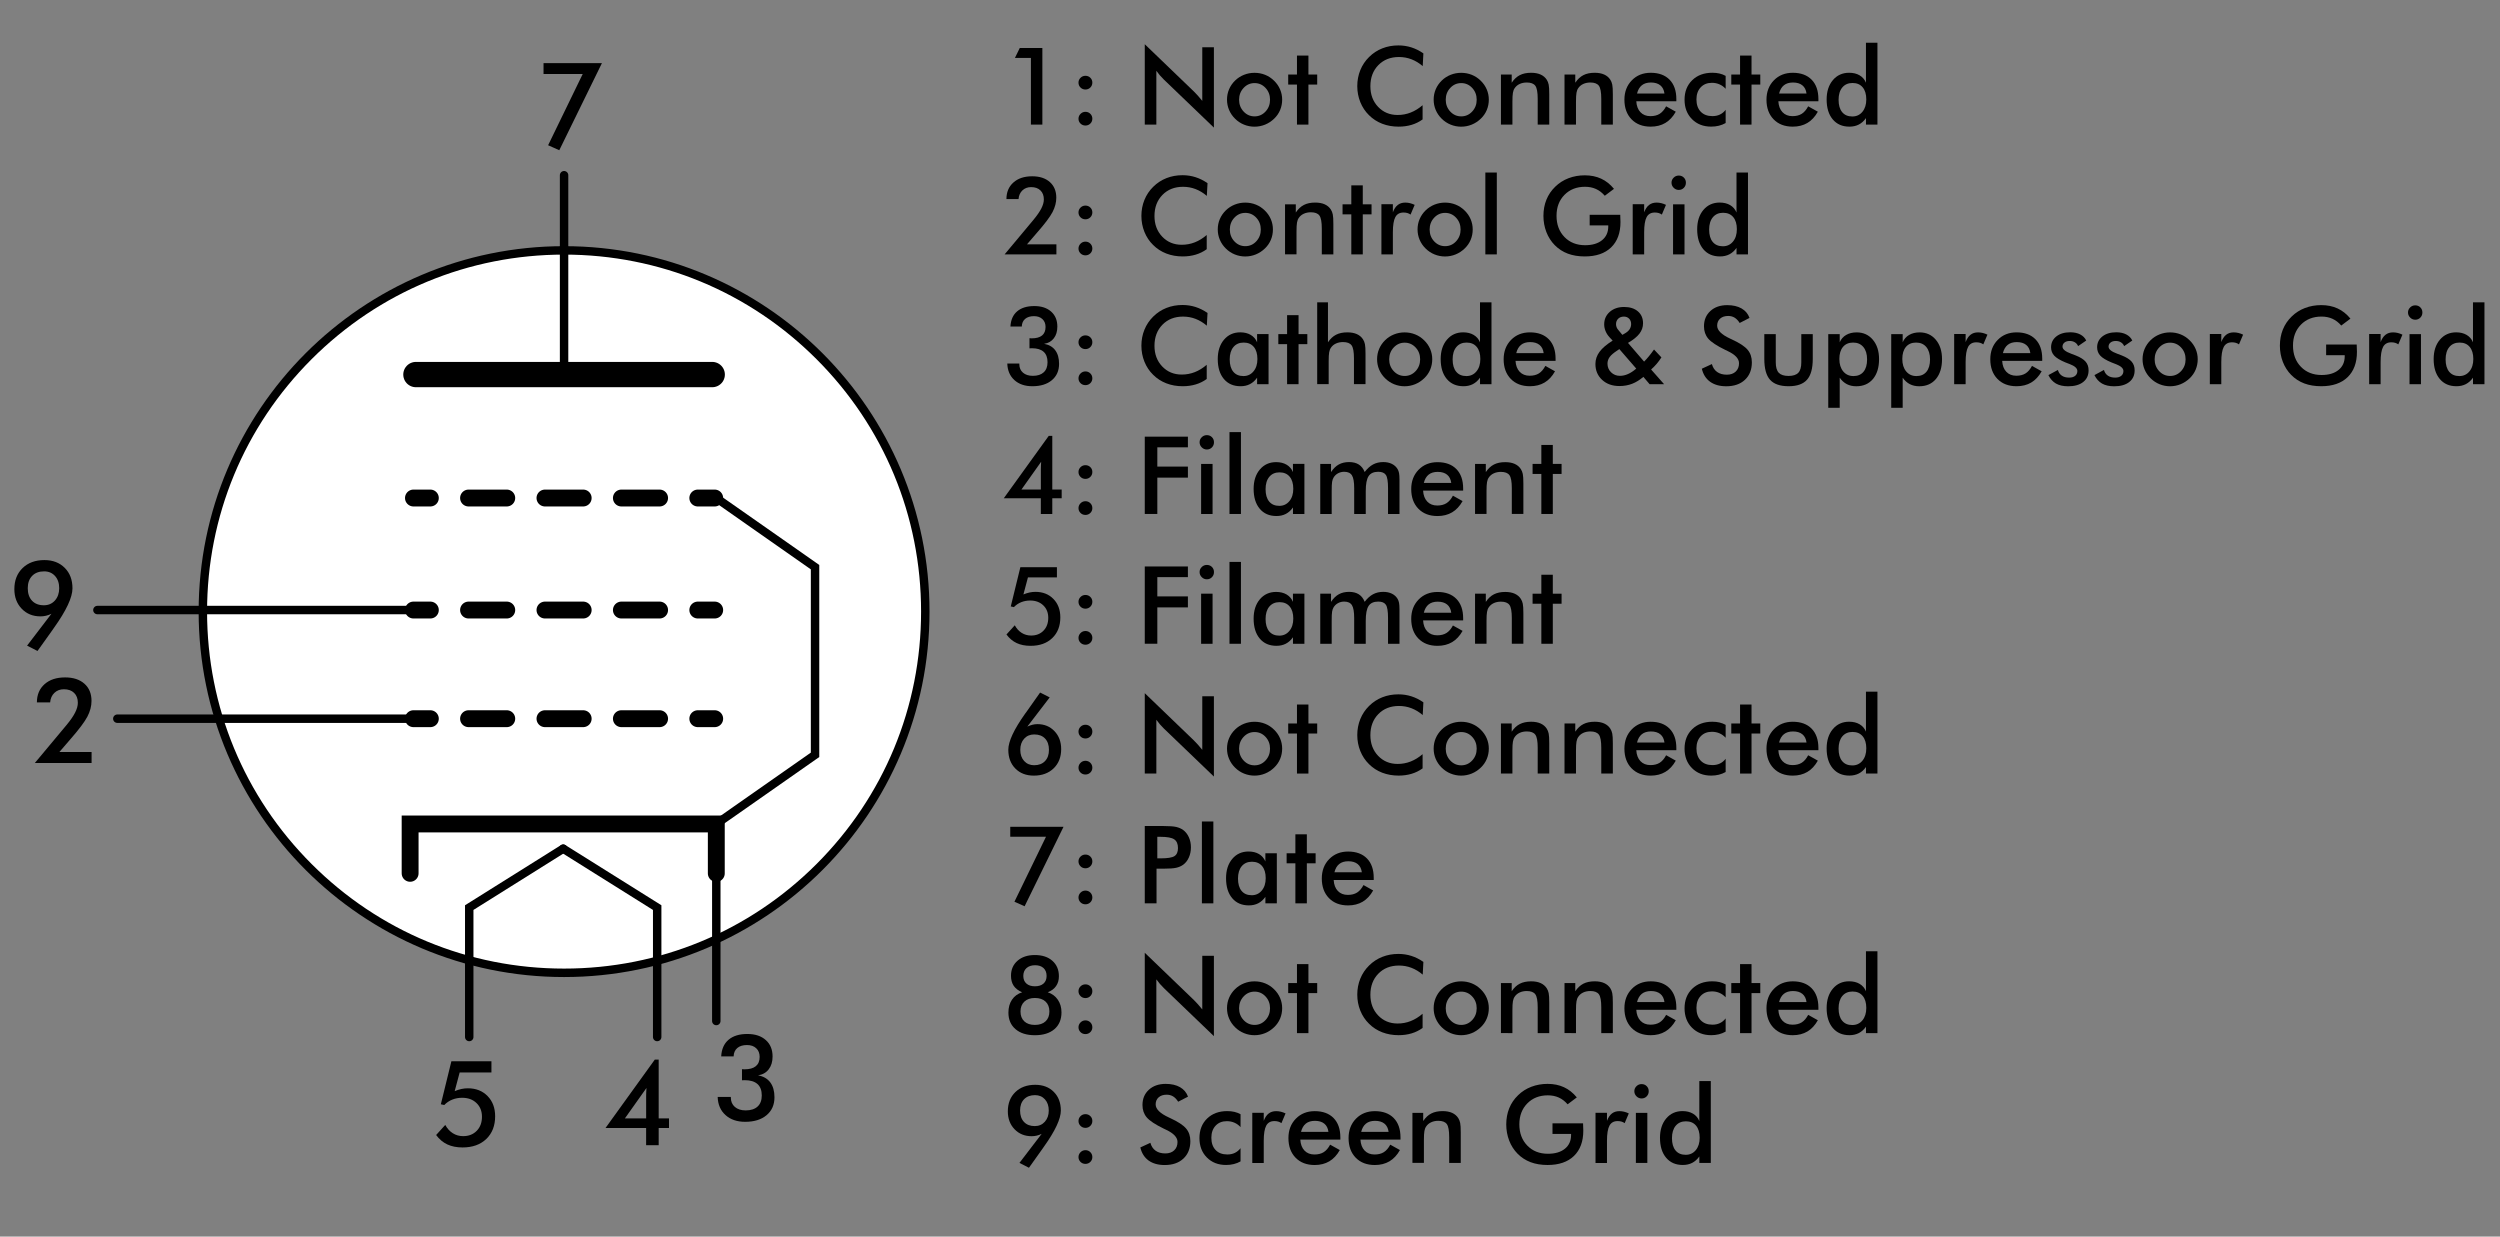 <?xml version="1.0" encoding="utf-8"?>
<!-- Generator: Adobe Illustrator 24.1.2, SVG Export Plug-In . SVG Version: 6.00 Build 0)  -->
<svg version="1.1" id="Layer_1" xmlns="http://www.w3.org/2000/svg" xmlns:xlink="http://www.w3.org/1999/xlink" x="0px" y="0px"
	 viewBox="0 0 1200.2 593.67" style="enable-background:new 0 0 1200.2 593.67;" xml:space="preserve">
<rect x="0" y="0" width="1200.2" height="593.67" fill="#808080" stroke="none"/>
<style type="text/css">
	.st0{fill:#FFFFFF;}
	.st1{fill:none;stroke:#000000;stroke-width:12.157;stroke-linecap:round;stroke-miterlimit:10;}
	.st2{fill:none;stroke:#000000;stroke-width:4.052;stroke-linecap:round;stroke-miterlimit:10;}
	.st3{fill:none;stroke:#000000;stroke-width:8.104;stroke-linecap:round;stroke-miterlimit:10;}
	.st4{fill:none;stroke:#000000;stroke-width:8.104;stroke-linecap:round;stroke-miterlimit:10;stroke-dasharray:18.344,18.344;}
	
		.st5{fill-rule:evenodd;clip-rule:evenodd;fill:none;stroke:#000000;stroke-width:4.052;stroke-linecap:round;stroke-miterlimit:10;}
</style>
<g>
	
		<ellipse transform="matrix(0.707 -0.707 0.707 0.707 -128.302 277.482)" class="st0" cx="270.8" cy="293.62" rx="173.41" ry="173.41"/>
	<path d="M270.8,122.23c45.78,0,88.82,17.83,121.19,50.2c32.37,32.37,50.2,75.41,50.2,121.19s-17.83,88.82-50.2,121.19
		C359.62,447.17,316.58,465,270.8,465s-88.82-17.83-121.19-50.2c-32.37-32.37-50.2-75.41-50.2-121.19s17.83-88.82,50.2-121.19
		C181.98,140.06,225.02,122.23,270.8,122.23 M270.8,118.18c-96.89,0-175.44,78.55-175.44,175.44s78.55,175.44,175.44,175.44
		s175.44-78.55,175.44-175.44S367.69,118.18,270.8,118.18L270.8,118.18z"/>
</g>
<line class="st1" x1="199.68" y1="179.82" x2="341.92" y2="179.82"/>
<line class="st2" x1="270.8" y1="179.82" x2="270.8" y2="84.12"/>
<g>
	<g>
		<line class="st3" x1="343.11" y1="239.09" x2="335" y2="239.09"/>
		<line class="st4" x1="316.66" y1="239.09" x2="215.77" y2="239.09"/>
		<line class="st3" x1="206.6" y1="239.09" x2="198.49" y2="239.09"/>
	</g>
</g>
<g>
	<g>
		<line class="st3" x1="198.49" y1="292.87" x2="206.6" y2="292.87"/>
		<line class="st4" x1="224.94" y1="292.87" x2="325.83" y2="292.87"/>
		<line class="st3" x1="335" y1="292.87" x2="343.11" y2="292.87"/>
	</g>
</g>
<g>
	<g>
		<line class="st3" x1="198.49" y1="345.03" x2="206.6" y2="345.03"/>
		<line class="st4" x1="224.94" y1="345.03" x2="325.83" y2="345.03"/>
		<line class="st3" x1="335" y1="345.03" x2="343.11" y2="345.03"/>
	</g>
</g>
<polyline class="st3" points="196.89,419.27 196.89,395.56 343.88,395.56 343.88,419.31 "/>
<polyline class="st5" points="343.88,395.56 391.29,362.37 391.29,272.28 343.88,239.09 "/>
<line class="st2" x1="198.49" y1="292.87" x2="46.76" y2="292.87"/>
<line class="st2" x1="198.49" y1="345.03" x2="56.32" y2="345.03"/>
<line class="st2" x1="343.88" y1="419.31" x2="343.88" y2="490.17"/>
<polyline class="st2" points="315.5,497.85 315.5,435.72 270.38,407.44 "/>
<polyline class="st2" points="225.27,497.85 225.27,435.72 270.38,407.44 "/>
<g>
	<path d="M43.97,361.02v5.28H16.72l15.2-18.2c1.89-2.28,3.27-4.28,4.14-6s1.31-3.29,1.31-4.7c0-2.02-0.6-3.61-1.79-4.76
		c-1.19-1.16-2.83-1.74-4.9-1.74c-1.85,0-3.38,0.58-4.58,1.74s-1.88,2.68-2.03,4.57h-6.36c0-3.65,1.22-6.56,3.67-8.74
		c2.44-2.18,5.73-3.26,9.86-3.26c3.93,0,7.02,1.01,9.29,3.03c2.27,2.02,3.4,4.77,3.4,8.25c0,2.48-0.65,4.99-1.96,7.51
		c-1.31,2.53-4.07,6.2-8.29,11.02l-5.17,6H43.97z"/>
</g>
<g>
	<path d="M344.54,526.61h6.33v0.33c0,1.87,0.64,3.36,1.92,4.47c1.28,1.11,3.01,1.67,5.2,1.67c2.46,0,4.37-0.62,5.71-1.85
		c1.34-1.23,2.01-3,2.01-5.32c0-2.43-0.69-4.25-2.07-5.49c-1.38-1.23-3.44-1.85-6.18-1.85c-0.13,0-0.33,0.01-0.61,0.03
		s-0.49,0.03-0.64,0.03v-5.33c0.13,0,0.33,0.01,0.6,0.03s0.47,0.03,0.6,0.03c2.41,0,4.22-0.5,5.45-1.51
		c1.22-1.01,1.83-2.5,1.83-4.46c0-1.74-0.55-3.13-1.65-4.15c-1.1-1.03-2.58-1.54-4.43-1.54c-1.98,0-3.53,0.48-4.65,1.43
		c-1.12,0.96-1.71,2.29-1.76,4.01h-5.97c0.19-3.46,1.36-6.12,3.53-7.97c2.17-1.85,5.18-2.78,9.03-2.78c3.72,0,6.67,0.97,8.85,2.92
		c2.18,1.94,3.26,4.57,3.26,7.89c0,2.5-0.62,4.55-1.85,6.15c-1.23,1.6-2.94,2.57-5.13,2.9c2.57,0.46,4.53,1.59,5.88,3.39
		c1.34,1.8,2.01,4.18,2.01,7.14c0,3.61-1.26,6.48-3.79,8.6c-2.53,2.12-5.95,3.18-10.27,3.18c-3.91,0-7.06-1.08-9.45-3.24
		C345.9,533.16,344.65,530.26,344.54,526.61z"/>
</g>
<g>
	<path d="M310.19,549.78v-8.25h-19.5l23.67-32.84h1.86v28.23h4.95v4.61h-4.95v8.25H310.19z M310.36,522.3l-10.36,14.61h10.2v-10.58
		c0-0.56,0.01-1.18,0.04-1.86C310.26,523.78,310.3,523.06,310.36,522.3z"/>
</g>
<g>
	<path d="M213.76,540.05c0.94,1.74,2.16,3.07,3.64,4c1.48,0.93,3.13,1.39,4.95,1.39c2.69,0,4.86-0.86,6.53-2.57
		c1.67-1.71,2.5-3.97,2.5-6.76c0-2.69-0.88-4.87-2.63-6.56c-1.75-1.69-4.04-2.53-6.88-2.53c-1.7,0-3.28,0.29-4.74,0.88
		c-1.45,0.58-2.74,1.45-3.85,2.6l-1.64-0.36l5.06-20.64h19.23v5.36h-15.25l-2.39,8.97c1.11-0.46,2.19-0.81,3.22-1.03
		c1.04-0.22,2.07-0.33,3.11-0.33c3.87,0,7.02,1.24,9.45,3.72c2.43,2.48,3.64,5.71,3.64,9.7c0,4.56-1.42,8.19-4.25,10.91
		c-2.83,2.71-6.63,4.07-11.39,4.07c-2.82,0-5.26-0.49-7.33-1.46c-2.07-0.97-3.86-2.48-5.36-4.51L213.76,540.05z"/>
</g>
<g>
	<path d="M263.14,69.73l16.61-34.2h-18.81v-5.22h28.03L268.5,72.12L263.14,69.73z"/>
</g>
<g>
	<path d="M24.7,294.65c-0.85,0.43-1.72,0.74-2.6,0.95s-1.77,0.31-2.68,0.31c-3.65,0-6.65-1.22-9-3.67
		c-2.35-2.44-3.53-5.58-3.53-9.42c0-4.19,1.32-7.56,3.96-10.11c2.64-2.56,6.13-3.83,10.46-3.83c4.04,0,7.29,1.25,9.77,3.74
		s3.71,5.76,3.71,9.82c0,4.35-2.97,10.7-8.92,19.03l-0.69,1L18,312.52l-5-2.56L24.7,294.65z M28.42,282.38c0-2.43-0.67-4.38-2-5.86
		c-1.33-1.48-3.08-2.22-5.25-2.22c-2.43,0-4.34,0.72-5.74,2.17c-1.4,1.45-2.1,3.42-2.1,5.92c0,2.56,0.69,4.56,2.06,6.01
		s3.26,2.18,5.67,2.18c2.17,0,3.94-0.76,5.31-2.29C27.74,286.75,28.42,284.78,28.42,282.38z"/>
</g>
<g>
	<path d="M494.92,59.82v-32h-7.68l2.33-4.77h10.85v36.76H494.92z"/>
	<path d="M517.76,39.66c0-0.9,0.33-1.66,0.98-2.31c0.65-0.64,1.43-0.96,2.35-0.96c0.93,0,1.72,0.31,2.36,0.94
		c0.64,0.63,0.96,1.4,0.96,2.33c0,0.93-0.32,1.72-0.96,2.36c-0.64,0.64-1.43,0.96-2.36,0.96c-0.93,0-1.72-0.32-2.36-0.96
		C518.08,41.38,517.76,40.59,517.76,39.66z M517.76,57c0-0.9,0.33-1.67,0.98-2.33c0.65-0.66,1.43-0.99,2.35-0.99
		c0.93,0,1.72,0.32,2.36,0.96c0.64,0.64,0.96,1.43,0.96,2.36c0,0.91-0.32,1.69-0.96,2.32c-0.64,0.63-1.43,0.95-2.36,0.95
		c-0.93,0-1.72-0.32-2.36-0.95C518.08,58.69,517.76,57.92,517.76,57z"/>
	<path d="M549.58,59.82V21.23l23.58,22.69c0.64,0.64,1.29,1.33,1.95,2.05c0.66,0.73,1.35,1.55,2.08,2.46V22.7h5.58v38.56
		l-24.06-23.1c-0.64-0.63-1.26-1.28-1.86-1.98c-0.6-0.69-1.17-1.42-1.71-2.18v25.81H549.58z"/>
	<path d="M589.06,47.83c0-1.76,0.33-3.42,1-4.98c0.67-1.56,1.63-2.95,2.88-4.17c1.23-1.2,2.65-2.12,4.26-2.76
		c1.61-0.64,3.29-0.96,5.05-0.96c1.81,0,3.51,0.32,5.11,0.96c1.6,0.64,3.03,1.59,4.3,2.84c1.27,1.23,2.23,2.63,2.89,4.18
		c0.66,1.56,0.99,3.19,0.99,4.89c0,1.77-0.33,3.44-0.98,5c-0.65,1.56-1.6,2.93-2.85,4.13c-1.32,1.27-2.78,2.23-4.39,2.88
		s-3.3,0.98-5.07,0.98c-1.74,0-3.41-0.33-5.02-0.98c-1.61-0.65-3.03-1.59-4.28-2.83c-1.27-1.25-2.23-2.65-2.89-4.21
		S589.06,49.58,589.06,47.83z M609.72,47.88c0-2.23-0.72-4.12-2.16-5.67c-1.44-1.55-3.2-2.32-5.27-2.32c-2.06,0-3.82,0.77-5.26,2.32
		c-1.45,1.55-2.17,3.44-2.17,5.67c0,2.23,0.72,4.12,2.17,5.67c1.44,1.55,3.2,2.32,5.26,2.32c2.06,0,3.82-0.77,5.26-2.32
		C609,52,609.72,50.11,609.72,47.88z"/>
	<path d="M622.65,59.82V40.6h-4.21v-4.82h4.21v-9.1h5.5v9.1h4.21v4.82h-4.21v19.22H622.65z"/>
	<path d="M683.02,31.73c-1.71-1.45-3.51-2.54-5.41-3.27c-1.9-0.73-3.9-1.09-6-1.09c-4.06,0-7.36,1.3-9.9,3.9
		c-2.54,2.6-3.82,5.98-3.82,10.12c0,4.01,1.24,7.31,3.71,9.91c2.48,2.6,5.6,3.9,9.37,3.9c2.2,0,4.29-0.39,6.27-1.17
		c1.99-0.78,3.89-1.95,5.72-3.52v6.82c-1.62,1.17-3.39,2.04-5.3,2.61c-1.91,0.57-3.98,0.86-6.21,0.86c-2.84,0-5.46-0.46-7.87-1.39
		c-2.41-0.93-4.53-2.3-6.35-4.11c-1.81-1.77-3.2-3.87-4.17-6.27c-0.97-2.41-1.46-4.97-1.46-7.7c0-2.72,0.49-5.28,1.46-7.67
		c0.97-2.39,2.38-4.49,4.22-6.3c1.84-1.83,3.96-3.21,6.34-4.15c2.38-0.94,4.96-1.41,7.73-1.41c2.18,0,4.26,0.32,6.24,0.95
		s3.9,1.59,5.75,2.88L683.02,31.73z"/>
	<path d="M688.27,47.83c0-1.76,0.33-3.42,1-4.98c0.67-1.56,1.63-2.95,2.88-4.17c1.23-1.2,2.65-2.12,4.26-2.76
		c1.61-0.64,3.29-0.96,5.05-0.96c1.81,0,3.51,0.32,5.11,0.96c1.6,0.64,3.03,1.59,4.3,2.84c1.27,1.23,2.23,2.63,2.89,4.18
		c0.66,1.56,0.99,3.19,0.99,4.89c0,1.77-0.33,3.44-0.98,5c-0.65,1.56-1.6,2.93-2.85,4.13c-1.32,1.27-2.78,2.23-4.39,2.88
		s-3.3,0.98-5.07,0.98c-1.74,0-3.42-0.33-5.02-0.98c-1.61-0.65-3.03-1.59-4.29-2.83c-1.27-1.25-2.23-2.65-2.89-4.21
		S688.27,49.58,688.27,47.83z M708.93,47.88c0-2.23-0.72-4.12-2.16-5.67c-1.44-1.55-3.2-2.32-5.27-2.32c-2.06,0-3.82,0.77-5.26,2.32
		c-1.45,1.55-2.17,3.44-2.17,5.67c0,2.23,0.72,4.12,2.17,5.67c1.45,1.55,3.2,2.32,5.26,2.32c2.06,0,3.82-0.77,5.26-2.32
		C708.21,52,708.93,50.11,708.93,47.88z"/>
	<path d="M720.57,59.82V35.78h5.17v3.93c1.1-1.66,2.39-2.86,3.88-3.63s3.3-1.14,5.43-1.14c1.79,0,3.32,0.28,4.58,0.85
		c1.26,0.57,2.24,1.41,2.95,2.52c0.42,0.66,0.73,1.43,0.91,2.31c0.19,0.88,0.28,2.42,0.28,4.61v14.58h-5.55V47.47
		c0-3.16-0.38-5.26-1.15-6.3s-2.13-1.56-4.09-1.56c-1.28,0-2.43,0.24-3.44,0.71c-1.01,0.47-1.8,1.14-2.37,2
		c-0.41,0.57-0.69,1.31-0.85,2.22c-0.16,0.9-0.24,2.35-0.24,4.32v10.95H720.57z"/>
	<path d="M751.09,59.82V35.78h5.17v3.93c1.1-1.66,2.39-2.86,3.88-3.63s3.3-1.14,5.43-1.14c1.79,0,3.32,0.28,4.58,0.85
		c1.26,0.57,2.24,1.41,2.95,2.52c0.42,0.66,0.73,1.43,0.91,2.31c0.19,0.88,0.28,2.42,0.28,4.61v14.58h-5.55V47.47
		c0-3.16-0.38-5.26-1.15-6.3s-2.13-1.56-4.09-1.56c-1.28,0-2.43,0.24-3.44,0.71c-1.01,0.47-1.8,1.14-2.37,2
		c-0.41,0.57-0.69,1.31-0.85,2.22c-0.16,0.9-0.24,2.35-0.24,4.32v10.95H751.09z"/>
	<path d="M804.77,48.61h-19.22c0.13,2.25,0.8,4,2,5.26c1.2,1.26,2.8,1.89,4.79,1.89c1.77,0,3.25-0.37,4.44-1.12
		c1.18-0.74,2.21-1.94,3.09-3.6l4.64,2.59c-1.35,2.42-3.03,4.22-5.02,5.4c-1.99,1.18-4.34,1.77-7.02,1.77
		c-3.85,0-6.92-1.17-9.2-3.52c-2.28-2.35-3.42-5.48-3.42-9.41c0-3.77,1.18-6.87,3.54-9.29c2.36-2.43,5.39-3.64,9.09-3.64
		c3.87,0,6.89,1.11,9.05,3.32c2.16,2.21,3.25,5.32,3.25,9.31V48.61z M799.07,44.91c-0.22-1.72-0.88-3.04-1.98-3.94
		c-1.1-0.9-2.6-1.36-4.51-1.36c-1.81,0-3.26,0.44-4.36,1.32c-1.1,0.88-1.87,2.21-2.31,3.98H799.07z"/>
	<path d="M828.45,42.63c-0.85-0.93-1.83-1.64-2.95-2.13s-2.34-0.74-3.64-0.74c-2.25,0-4.05,0.73-5.4,2.18
		c-1.35,1.45-2.03,3.38-2.03,5.78c0,2.5,0.68,4.47,2.04,5.89c1.36,1.43,3.24,2.14,5.64,2.14c1.33,0,2.53-0.25,3.58-0.75
		c1.05-0.5,1.97-1.25,2.76-2.27v6.34c-1.01,0.57-2.1,1.01-3.26,1.29c-1.16,0.29-2.39,0.43-3.69,0.43c-3.77,0-6.84-1.2-9.22-3.6
		c-2.38-2.4-3.56-5.51-3.56-9.33c0-3.87,1.23-6.99,3.69-9.37c2.46-2.37,5.67-3.56,9.65-3.56c1.25,0,2.4,0.12,3.45,0.37
		c1.05,0.25,2.03,0.62,2.94,1.13V42.63z"/>
	<path d="M835.37,59.82V40.6h-4.21v-4.82h4.21v-9.1h5.5v9.1h4.21v4.82h-4.21v19.22H835.37z"/>
	<path d="M872.97,48.61h-19.22c0.13,2.25,0.8,4,2,5.26c1.2,1.26,2.8,1.89,4.79,1.89c1.77,0,3.25-0.37,4.44-1.12
		c1.18-0.74,2.21-1.94,3.09-3.6l4.64,2.59c-1.35,2.42-3.03,4.22-5.02,5.4c-1.99,1.18-4.34,1.77-7.02,1.77
		c-3.85,0-6.92-1.17-9.2-3.52c-2.28-2.35-3.42-5.48-3.42-9.41c0-3.77,1.18-6.87,3.54-9.29c2.36-2.43,5.39-3.64,9.09-3.64
		c3.87,0,6.89,1.11,9.05,3.32c2.16,2.21,3.25,5.32,3.25,9.31V48.61z M867.27,44.91c-0.22-1.72-0.88-3.04-1.98-3.94
		c-1.1-0.9-2.6-1.36-4.51-1.36c-1.81,0-3.26,0.44-4.36,1.32c-1.1,0.88-1.87,2.21-2.31,3.98H867.27z"/>
	<path d="M895.82,20.52h5.5v39.3h-5.5V56.7c-0.98,1.39-2.13,2.42-3.44,3.09s-2.81,1.01-4.5,1.01c-3.4,0-6.07-1.16-8.02-3.49
		c-1.95-2.32-2.93-5.51-2.93-9.55c0-3.84,1-6.93,2.99-9.29c1.99-2.36,4.6-3.54,7.81-3.54c1.96,0,3.64,0.41,5.03,1.23
		s2.41,2,3.05,3.54V20.52z M895.97,47.73c0-2.48-0.58-4.42-1.74-5.81c-1.16-1.39-2.78-2.08-4.86-2.08s-3.71,0.71-4.91,2.14
		s-1.79,3.41-1.79,5.95c0,2.55,0.57,4.52,1.72,5.91s2.77,2.08,4.87,2.08c1.99,0,3.61-0.75,4.84-2.24
		C895.35,52.17,895.97,50.19,895.97,47.73z"/>
	<path d="M507.16,117.31v4.82h-24.87l13.87-16.61c1.72-2.08,2.98-3.9,3.78-5.48c0.79-1.57,1.19-3,1.19-4.28
		c0-1.84-0.54-3.29-1.64-4.35c-1.09-1.06-2.58-1.58-4.48-1.58c-1.69,0-3.08,0.53-4.18,1.58c-1.1,1.06-1.72,2.45-1.85,4.17h-5.81
		c0-3.33,1.12-5.99,3.35-7.97c2.23-1.99,5.23-2.98,9-2.98c3.58,0,6.41,0.92,8.48,2.76c2.07,1.84,3.11,4.35,3.11,7.53
		c0,2.27-0.6,4.55-1.79,6.86c-1.19,2.31-3.71,5.66-7.57,10.05l-4.72,5.48H507.16z"/>
	<path d="M517.76,101.97c0-0.9,0.33-1.66,0.98-2.31c0.65-0.64,1.43-0.96,2.35-0.96c0.93,0,1.72,0.31,2.36,0.94
		c0.64,0.63,0.96,1.4,0.96,2.33c0,0.93-0.32,1.72-0.96,2.36c-0.64,0.64-1.43,0.96-2.36,0.96c-0.93,0-1.72-0.32-2.36-0.96
		C518.08,103.69,517.76,102.9,517.76,101.97z M517.76,119.32c0-0.9,0.33-1.67,0.98-2.33c0.65-0.66,1.43-0.99,2.35-0.99
		c0.93,0,1.72,0.32,2.36,0.96c0.64,0.64,0.96,1.43,0.96,2.36c0,0.91-0.32,1.69-0.96,2.32c-0.64,0.63-1.43,0.95-2.36,0.95
		c-0.93,0-1.72-0.32-2.36-0.95C518.08,121,517.76,120.23,517.76,119.32z"/>
	<path d="M579.37,94.04c-1.71-1.45-3.51-2.54-5.41-3.27c-1.9-0.73-3.9-1.09-6-1.09c-4.06,0-7.36,1.3-9.9,3.9
		c-2.54,2.6-3.82,5.98-3.82,10.12c0,4.01,1.24,7.31,3.71,9.91c2.48,2.6,5.6,3.9,9.37,3.9c2.2,0,4.29-0.39,6.28-1.17
		c1.99-0.78,3.89-1.95,5.72-3.52v6.82c-1.62,1.17-3.39,2.04-5.3,2.61c-1.91,0.57-3.98,0.86-6.21,0.86c-2.84,0-5.46-0.46-7.87-1.39
		c-2.41-0.93-4.53-2.3-6.35-4.11c-1.81-1.77-3.2-3.87-4.17-6.27c-0.97-2.41-1.46-4.97-1.46-7.7c0-2.72,0.49-5.28,1.46-7.67
		c0.97-2.39,2.38-4.49,4.22-6.3c1.84-1.83,3.96-3.21,6.34-4.15s4.96-1.41,7.73-1.41c2.18,0,4.26,0.32,6.24,0.95s3.9,1.59,5.76,2.88
		L579.37,94.04z"/>
	<path d="M584.62,110.14c0-1.76,0.33-3.42,1-4.98c0.67-1.56,1.63-2.95,2.88-4.17c1.23-1.2,2.65-2.12,4.26-2.76
		c1.61-0.64,3.29-0.96,5.05-0.96c1.81,0,3.51,0.32,5.11,0.96c1.6,0.64,3.03,1.59,4.3,2.84c1.27,1.23,2.23,2.63,2.89,4.18
		s0.99,3.19,0.99,4.89c0,1.77-0.32,3.44-0.98,5c-0.65,1.56-1.6,2.93-2.85,4.13c-1.32,1.27-2.78,2.23-4.39,2.88s-3.3,0.98-5.07,0.98
		c-1.74,0-3.41-0.33-5.02-0.98c-1.61-0.65-3.03-1.59-4.28-2.83c-1.27-1.25-2.23-2.65-2.89-4.21S584.62,111.9,584.62,110.14z
		 M605.28,110.19c0-2.23-0.72-4.12-2.16-5.67c-1.44-1.55-3.19-2.32-5.27-2.32c-2.06,0-3.82,0.77-5.26,2.32
		c-1.45,1.55-2.17,3.44-2.17,5.67c0,2.23,0.72,4.12,2.17,5.67c1.44,1.55,3.2,2.32,5.26,2.32c2.06,0,3.82-0.77,5.26-2.32
		C604.56,114.31,605.28,112.42,605.28,110.19z"/>
	<path d="M616.92,122.13V98.09h5.17v3.93c1.1-1.66,2.39-2.86,3.88-3.63s3.3-1.14,5.43-1.14c1.79,0,3.32,0.28,4.58,0.85
		c1.26,0.57,2.24,1.41,2.95,2.52c0.42,0.66,0.73,1.43,0.91,2.31c0.19,0.88,0.28,2.42,0.28,4.61v14.58h-5.55v-12.35
		c0-3.16-0.38-5.26-1.15-6.3s-2.13-1.56-4.09-1.56c-1.28,0-2.43,0.24-3.44,0.71c-1.01,0.47-1.8,1.14-2.37,2
		c-0.41,0.57-0.69,1.31-0.85,2.22c-0.16,0.9-0.24,2.35-0.24,4.32v10.95H616.92z"/>
	<path d="M648.74,122.13v-19.22h-4.21v-4.82h4.21v-9.1h5.5v9.1h4.21v4.82h-4.21v19.22H648.74z"/>
	<path d="M668.69,101.92c0.59-1.59,1.37-2.76,2.35-3.52c0.97-0.76,2.18-1.14,3.61-1.14c0.78,0,1.54,0.09,2.29,0.28
		c0.75,0.19,1.49,0.46,2.22,0.81l-1.98,4.67c-0.47-0.34-0.99-0.59-1.53-0.75c-0.55-0.16-1.16-0.24-1.84-0.24
		c-1.83,0-3.14,0.73-3.93,2.19c-0.79,1.46-1.19,3.92-1.19,7.37v10.55h-5.5V98.04h5.5V101.92z"/>
	<path d="M680.54,110.14c0-1.76,0.33-3.42,1-4.98c0.67-1.56,1.63-2.95,2.88-4.17c1.23-1.2,2.65-2.12,4.26-2.76
		c1.61-0.64,3.29-0.96,5.05-0.96c1.81,0,3.51,0.32,5.11,0.96c1.6,0.64,3.03,1.59,4.3,2.84c1.27,1.23,2.23,2.63,2.89,4.18
		c0.66,1.56,0.99,3.19,0.99,4.89c0,1.77-0.33,3.44-0.98,5c-0.65,1.56-1.6,2.93-2.85,4.13c-1.32,1.27-2.78,2.23-4.39,2.88
		s-3.3,0.98-5.07,0.98c-1.74,0-3.42-0.33-5.02-0.98c-1.61-0.65-3.03-1.59-4.29-2.83c-1.27-1.25-2.23-2.65-2.89-4.21
		S680.54,111.9,680.54,110.14z M701.2,110.19c0-2.23-0.72-4.12-2.16-5.67c-1.44-1.55-3.2-2.32-5.27-2.32
		c-2.06,0-3.82,0.77-5.26,2.32c-1.45,1.55-2.17,3.44-2.17,5.67c0,2.23,0.72,4.12,2.17,5.67c1.45,1.55,3.2,2.32,5.26,2.32
		c2.06,0,3.82-0.77,5.26-2.32C700.48,114.31,701.2,112.42,701.2,110.19z"/>
	<path d="M713.09,122.13v-39.3h5.5v39.3H713.09z"/>
	<path d="M763.14,103.11h14.71c0,0.25,0.01,0.61,0.03,1.06c0.05,1.2,0.08,2.01,0.08,2.43c0,5.22-1.5,9.28-4.49,12.17
		c-2.99,2.89-7.21,4.34-12.65,4.34c-3.04,0-5.76-0.45-8.14-1.34c-2.38-0.9-4.47-2.25-6.26-4.06c-1.76-1.79-3.11-3.9-4.04-6.31
		s-1.41-5-1.41-7.76c0-2.81,0.48-5.39,1.43-7.76c0.96-2.37,2.37-4.45,4.25-6.26c1.81-1.77,3.93-3.13,6.36-4.06
		c2.43-0.93,5.04-1.39,7.81-1.39c2.92,0,5.54,0.53,7.85,1.6c2.31,1.06,4.37,2.7,6.17,4.89l-4.41,3.32
		c-1.25-1.45-2.66-2.54-4.23-3.25s-3.33-1.06-5.27-1.06c-4.02,0-7.31,1.29-9.85,3.87c-2.54,2.58-3.82,5.93-3.82,10.05
		c0,4.19,1.27,7.59,3.82,10.21c2.54,2.61,5.84,3.92,9.9,3.92c3.45,0,6.16-0.8,8.14-2.41c1.98-1.61,2.97-3.79,2.97-6.57v-0.53h-8.92
		V103.11z"/>
	<path d="M789.33,101.92c0.59-1.59,1.37-2.76,2.35-3.52c0.97-0.76,2.18-1.14,3.61-1.14c0.78,0,1.54,0.09,2.29,0.28
		c0.75,0.19,1.49,0.46,2.22,0.81l-1.98,4.67c-0.47-0.34-0.99-0.59-1.53-0.75c-0.55-0.16-1.16-0.24-1.84-0.24
		c-1.83,0-3.14,0.73-3.93,2.19c-0.79,1.46-1.19,3.92-1.19,7.37v10.55h-5.5V98.04h5.5V101.92z"/>
	<path d="M802.46,87.7c0-0.93,0.34-1.73,1.03-2.41c0.68-0.68,1.5-1.01,2.45-1.01c0.98,0,1.8,0.33,2.45,0.98
		c0.65,0.65,0.98,1.47,0.98,2.45c0,0.98-0.33,1.8-0.99,2.47c-0.66,0.67-1.47,1-2.43,1c-0.95,0-1.76-0.34-2.45-1.03
		S802.46,88.65,802.46,87.7z M803.2,122.13V98.09h5.5v24.04H803.2z"/>
	<path d="M833.67,82.83h5.5v39.3h-5.5v-3.12c-0.98,1.39-2.13,2.42-3.44,3.09s-2.81,1.01-4.5,1.01c-3.4,0-6.07-1.16-8.02-3.49
		c-1.95-2.32-2.93-5.51-2.93-9.55c0-3.84,1-6.93,2.99-9.29c1.99-2.36,4.6-3.54,7.81-3.54c1.96,0,3.64,0.41,5.03,1.23
		s2.41,2,3.05,3.54V82.83z M833.83,110.04c0-2.48-0.58-4.42-1.74-5.81c-1.16-1.39-2.78-2.08-4.86-2.08s-3.71,0.71-4.91,2.14
		s-1.79,3.41-1.79,5.95c0,2.55,0.57,4.52,1.72,5.91s2.77,2.08,4.87,2.08c1.99,0,3.61-0.75,4.84-2.24
		C833.21,114.49,833.83,112.5,833.83,110.04z"/>
	<path d="M483.58,174.53h5.78v0.3c0,1.71,0.58,3.07,1.75,4.08c1.17,1.01,2.75,1.52,4.74,1.52c2.25,0,3.98-0.56,5.21-1.69
		c1.23-1.12,1.84-2.74,1.84-4.86c0-2.21-0.63-3.88-1.89-5.01c-1.26-1.12-3.14-1.69-5.64-1.69c-0.12,0-0.3,0.01-0.56,0.03
		c-0.25,0.02-0.45,0.03-0.58,0.03v-4.87c0.12,0,0.3,0.01,0.54,0.03c0.24,0.02,0.43,0.03,0.54,0.03c2.2,0,3.85-0.46,4.97-1.38
		c1.12-0.92,1.67-2.28,1.67-4.07c0-1.59-0.5-2.85-1.51-3.79c-1.01-0.94-2.35-1.41-4.04-1.41c-1.81,0-3.22,0.44-4.25,1.31
		c-1.02,0.87-1.56,2.09-1.61,3.66h-5.45c0.17-3.16,1.24-5.59,3.22-7.28c1.98-1.69,4.72-2.54,8.24-2.54c3.4,0,6.09,0.89,8.08,2.66
		c1.99,1.77,2.98,4.17,2.98,7.2c0,2.28-0.56,4.15-1.69,5.62s-2.68,2.35-4.68,2.65c2.35,0.42,4.14,1.45,5.36,3.09
		c1.23,1.64,1.84,3.81,1.84,6.52c0,3.3-1.15,5.91-3.46,7.85c-2.31,1.94-5.43,2.9-9.37,2.9c-3.57,0-6.44-0.98-8.62-2.95
		C484.83,180.51,483.69,177.86,483.58,174.53z"/>
	<path d="M517.76,164.28c0-0.9,0.33-1.66,0.98-2.31c0.65-0.64,1.43-0.96,2.35-0.96c0.93,0,1.72,0.31,2.36,0.94
		c0.64,0.63,0.96,1.4,0.96,2.33c0,0.93-0.32,1.72-0.96,2.36c-0.64,0.64-1.43,0.96-2.36,0.96c-0.93,0-1.72-0.32-2.36-0.96
		C518.08,166,517.76,165.21,517.76,164.28z M517.76,181.63c0-0.9,0.33-1.67,0.98-2.33c0.65-0.66,1.43-0.99,2.35-0.99
		c0.93,0,1.72,0.32,2.36,0.96c0.64,0.64,0.96,1.43,0.96,2.36c0,0.91-0.32,1.69-0.96,2.32c-0.64,0.63-1.43,0.95-2.36,0.95
		c-0.93,0-1.72-0.32-2.36-0.95C518.08,183.31,517.76,182.54,517.76,181.63z"/>
	<path d="M579.37,156.35c-1.71-1.45-3.51-2.54-5.41-3.27c-1.9-0.73-3.9-1.09-6-1.09c-4.06,0-7.36,1.3-9.9,3.9
		c-2.54,2.6-3.82,5.98-3.82,10.12c0,4.01,1.24,7.31,3.71,9.91c2.48,2.6,5.6,3.9,9.37,3.9c2.2,0,4.29-0.39,6.28-1.17
		c1.99-0.78,3.89-1.95,5.72-3.52v6.82c-1.62,1.17-3.39,2.04-5.3,2.61c-1.91,0.57-3.98,0.86-6.21,0.86c-2.84,0-5.46-0.46-7.87-1.39
		c-2.41-0.93-4.53-2.3-6.35-4.11c-1.81-1.77-3.2-3.87-4.17-6.27c-0.97-2.41-1.46-4.97-1.46-7.7c0-2.72,0.49-5.28,1.46-7.67
		c0.97-2.39,2.38-4.49,4.22-6.3c1.84-1.83,3.96-3.21,6.34-4.15s4.96-1.41,7.73-1.41c2.18,0,4.26,0.32,6.24,0.95s3.9,1.59,5.76,2.88
		L579.37,156.35z"/>
	<path d="M609.01,184.44h-5.5v-3.12c-0.98,1.39-2.13,2.42-3.44,3.09c-1.31,0.68-2.81,1.01-4.5,1.01c-3.4,0-6.07-1.16-8.02-3.49
		c-1.95-2.32-2.93-5.51-2.93-9.55c0-3.84,1-6.93,2.99-9.29c1.99-2.36,4.6-3.54,7.81-3.54c1.96,0,3.64,0.41,5.03,1.23
		c1.39,0.82,2.41,2,3.06,3.54v-3.93h5.5V184.44z M603.66,172.35c0-2.48-0.58-4.42-1.74-5.81c-1.16-1.39-2.78-2.08-4.86-2.08
		s-3.71,0.71-4.91,2.14c-1.19,1.43-1.79,3.41-1.79,5.95c0,2.55,0.57,4.52,1.72,5.91s2.77,2.08,4.87,2.08c1.98,0,3.59-0.75,4.83-2.26
		C603.04,176.78,603.66,174.8,603.66,172.35z"/>
	<path d="M617.91,184.44v-19.22h-4.21v-4.82h4.21v-9.1h5.5v9.1h4.21v4.82h-4.21v19.22H617.91z"/>
	<path d="M632.36,184.44v-39.3h5.17v19.19c1.1-1.66,2.39-2.86,3.88-3.63s3.3-1.14,5.43-1.14c1.79,0,3.32,0.28,4.58,0.85
		c1.26,0.57,2.24,1.41,2.95,2.52c0.42,0.66,0.73,1.43,0.91,2.31c0.19,0.88,0.28,2.42,0.28,4.61v14.58h-5.55v-12.35
		c0-3.16-0.38-5.26-1.15-6.3s-2.13-1.56-4.09-1.56c-1.28,0-2.43,0.24-3.44,0.71c-1.01,0.47-1.8,1.14-2.37,2
		c-0.41,0.57-0.69,1.31-0.85,2.22c-0.16,0.9-0.24,2.35-0.24,4.32v10.95H632.36z"/>
	<path d="M661.11,172.45c0-1.76,0.33-3.42,1-4.98c0.67-1.56,1.63-2.95,2.88-4.17c1.23-1.2,2.65-2.12,4.26-2.76
		c1.61-0.64,3.29-0.96,5.05-0.96c1.81,0,3.51,0.32,5.11,0.96c1.6,0.64,3.03,1.59,4.3,2.84c1.27,1.23,2.23,2.63,2.89,4.18
		c0.66,1.56,0.99,3.19,0.99,4.89c0,1.77-0.33,3.44-0.98,5c-0.65,1.56-1.6,2.93-2.85,4.13c-1.32,1.27-2.78,2.23-4.39,2.88
		s-3.3,0.98-5.07,0.98c-1.74,0-3.42-0.33-5.02-0.98c-1.61-0.65-3.03-1.59-4.29-2.83c-1.27-1.25-2.23-2.65-2.89-4.21
		S661.11,174.21,661.11,172.45z M681.78,172.5c0-2.23-0.72-4.12-2.16-5.67c-1.44-1.55-3.2-2.32-5.27-2.32
		c-2.06,0-3.82,0.77-5.26,2.32c-1.45,1.55-2.17,3.44-2.17,5.67c0,2.23,0.72,4.12,2.17,5.67c1.45,1.55,3.2,2.32,5.26,2.32
		c2.06,0,3.82-0.77,5.26-2.32C681.05,176.62,681.78,174.73,681.78,172.5z"/>
	<path d="M710.53,145.14h5.5v39.3h-5.5v-3.12c-0.98,1.39-2.13,2.42-3.44,3.09s-2.81,1.01-4.5,1.01c-3.4,0-6.07-1.16-8.02-3.49
		c-1.95-2.32-2.93-5.51-2.93-9.55c0-3.84,1-6.93,2.99-9.29c1.99-2.36,4.6-3.54,7.81-3.54c1.96,0,3.64,0.41,5.03,1.23
		s2.41,2,3.05,3.54V145.14z M710.68,172.35c0-2.48-0.58-4.42-1.74-5.81c-1.16-1.39-2.78-2.08-4.86-2.08s-3.71,0.71-4.91,2.14
		s-1.79,3.41-1.79,5.95c0,2.55,0.57,4.52,1.72,5.91s2.77,2.08,4.87,2.08c1.99,0,3.61-0.75,4.84-2.24
		C710.06,176.8,710.68,174.81,710.68,172.35z"/>
	<path d="M746.79,173.23h-19.22c0.13,2.25,0.8,4,2,5.26c1.2,1.26,2.8,1.89,4.79,1.89c1.77,0,3.25-0.37,4.44-1.12
		c1.18-0.74,2.21-1.94,3.09-3.6l4.64,2.59c-1.35,2.42-3.03,4.22-5.02,5.4c-1.99,1.18-4.34,1.77-7.02,1.77
		c-3.85,0-6.92-1.17-9.2-3.52c-2.28-2.35-3.42-5.48-3.42-9.41c0-3.77,1.18-6.87,3.54-9.29c2.36-2.43,5.39-3.64,9.09-3.64
		c3.87,0,6.89,1.11,9.05,3.32c2.16,2.21,3.25,5.32,3.25,9.31V173.23z M741.08,169.53c-0.22-1.72-0.88-3.04-1.98-3.94
		c-1.1-0.9-2.6-1.36-4.51-1.36c-1.81,0-3.26,0.44-4.36,1.32c-1.1,0.88-1.87,2.21-2.31,3.98H741.08z"/>
	<path d="M791.94,184.44l-2.99-3.52c-1.76,1.5-3.56,2.62-5.41,3.33s-3.88,1.08-6.07,1.08c-3.42,0-6.19-0.99-8.33-2.97
		c-2.14-1.98-3.21-4.52-3.21-7.63c0-2.11,0.66-4.06,1.98-5.84s3.41-3.57,6.29-5.36l-1.5-1.62c-0.83-0.9-1.46-1.88-1.9-2.94
		c-0.44-1.06-0.66-2.15-0.66-3.25c0-2.43,0.89-4.43,2.67-6c1.78-1.56,4.08-2.35,6.88-2.35c2.79,0,5,0.71,6.64,2.12
		c1.64,1.41,2.46,3.32,2.46,5.72c0,1.81-0.58,3.46-1.72,4.96c-1.15,1.5-2.98,2.98-5.5,4.45l7.73,8.98c0.74-0.74,1.5-1.59,2.28-2.54
		c0.78-0.95,1.61-2.04,2.48-3.27l3.55,3.78c-0.68,1.08-1.43,2.11-2.26,3.08c-0.83,0.97-1.72,1.88-2.69,2.73l6.24,7.07H791.94z
		 M785.53,176.96l-8.11-9.36l-0.94,0.63c-1.77,1.15-3.01,2.2-3.71,3.16c-0.7,0.96-1.05,2.02-1.05,3.18c0,1.64,0.57,3.03,1.72,4.16
		c1.15,1.13,2.58,1.7,4.28,1.7c1.27,0,2.55-0.29,3.84-0.86C782.85,179,784.17,178.13,785.53,176.96z M778.86,160.76l1.37-0.79
		c0.95-0.56,1.66-1.2,2.13-1.94c0.47-0.74,0.71-1.56,0.71-2.47c0-1.05-0.32-1.91-0.96-2.57c-0.64-0.67-1.48-1-2.51-1
		c-1.13,0-2.05,0.34-2.74,1.01c-0.69,0.68-1.04,1.55-1.04,2.61c0,0.52,0.1,1.03,0.29,1.52c0.19,0.49,0.49,0.96,0.9,1.39
		L778.86,160.76z"/>
	<path d="M817.02,177.01l4.82-2.23c0.46,1.66,1.29,2.92,2.51,3.79c1.22,0.87,2.77,1.31,4.67,1.31c1.79,0,3.22-0.5,4.27-1.5
		c1.06-1,1.58-2.33,1.58-4.01c0-2.18-1.81-4.12-5.43-5.83c-0.51-0.25-0.9-0.44-1.17-0.56c-4.09-1.99-6.82-3.8-8.18-5.41
		c-1.36-1.61-2.04-3.59-2.04-5.92c0-3.03,1.03-5.48,3.08-7.35c2.05-1.88,4.75-2.81,8.08-2.81c2.74,0,5.03,0.53,6.87,1.58
		c1.84,1.06,3.12,2.57,3.83,4.55l-4.72,2.43c-0.74-1.17-1.56-2.02-2.45-2.56c-0.89-0.54-1.91-0.81-3.06-0.81
		c-1.62,0-2.91,0.42-3.87,1.27s-1.43,1.98-1.43,3.4c0,2.23,2.1,4.31,6.29,6.24c0.32,0.15,0.57,0.27,0.76,0.35
		c3.67,1.69,6.19,3.34,7.56,4.96c1.37,1.61,2.05,3.63,2.05,6.05c0,3.52-1.11,6.31-3.32,8.38c-2.21,2.07-5.21,3.11-8.97,3.11
		c-3.16,0-5.75-0.73-7.77-2.18C818.97,181.8,817.64,179.72,817.02,177.01z"/>
	<path d="M852.51,160.4v13.54c0,2.33,0.48,4.01,1.44,5.02c0.96,1.01,2.53,1.52,4.69,1.52c2.16,0,3.73-0.51,4.69-1.52
		c0.96-1.01,1.44-2.69,1.44-5.02V160.4h5.5v11.89c0,4.6-0.92,7.94-2.76,10.01c-1.84,2.08-4.78,3.12-8.82,3.12
		c-4.11,0-7.08-1.03-8.92-3.09c-1.84-2.06-2.76-5.41-2.76-10.04V160.4H852.51z"/>
	<path d="M877.71,195.75V160.4h5.5v3.93c0.64-1.52,1.67-2.7,3.08-3.52c1.41-0.83,3.1-1.24,5.06-1.24c3.2,0,5.79,1.18,7.77,3.54
		c1.99,2.36,2.98,5.46,2.98,9.29c0,4.04-0.98,7.22-2.93,9.55c-1.95,2.32-4.63,3.49-8.02,3.49c-1.69,0-3.19-0.34-4.5-1.01
		s-2.46-1.71-3.44-3.09v14.43H877.71z M883.04,172.35c0,2.48,0.62,4.47,1.86,5.96c1.24,1.49,2.88,2.23,4.91,2.23
		c2.08,0,3.69-0.69,4.83-2.08c1.14-1.39,1.71-3.36,1.71-5.91c0-2.54-0.6-4.52-1.79-5.95c-1.19-1.43-2.83-2.14-4.91-2.14
		s-3.7,0.69-4.87,2.08C883.62,167.93,883.04,169.86,883.04,172.35z"/>
	<path d="M907.94,195.75V160.4h5.5v3.93c0.64-1.52,1.67-2.7,3.08-3.52c1.41-0.83,3.1-1.24,5.06-1.24c3.2,0,5.79,1.18,7.77,3.54
		c1.99,2.36,2.98,5.46,2.98,9.29c0,4.04-0.98,7.22-2.93,9.55c-1.95,2.32-4.63,3.49-8.02,3.49c-1.69,0-3.19-0.34-4.5-1.01
		s-2.46-1.71-3.44-3.09v14.43H907.94z M913.26,172.35c0,2.48,0.62,4.47,1.86,5.96c1.24,1.49,2.88,2.23,4.91,2.23
		c2.08,0,3.69-0.69,4.83-2.08c1.14-1.39,1.71-3.36,1.71-5.91c0-2.54-0.6-4.52-1.79-5.95c-1.19-1.43-2.83-2.14-4.91-2.14
		s-3.7,0.69-4.87,2.08C913.84,167.93,913.26,169.86,913.26,172.35z"/>
	<path d="M943.66,164.23c0.59-1.59,1.37-2.76,2.35-3.52c0.97-0.76,2.18-1.14,3.61-1.14c0.78,0,1.54,0.09,2.29,0.28
		c0.75,0.19,1.49,0.46,2.22,0.81l-1.98,4.67c-0.47-0.34-0.99-0.59-1.53-0.75c-0.55-0.16-1.16-0.24-1.84-0.24
		c-1.83,0-3.14,0.73-3.93,2.19c-0.79,1.46-1.19,3.92-1.19,7.37v10.55h-5.5v-24.09h5.5V164.23z"/>
	<path d="M980.42,173.23h-19.22c0.13,2.25,0.8,4,2,5.26c1.2,1.26,2.8,1.89,4.79,1.89c1.77,0,3.25-0.37,4.44-1.12
		c1.18-0.74,2.21-1.94,3.09-3.6l4.64,2.59c-1.35,2.42-3.03,4.22-5.02,5.4c-1.99,1.18-4.34,1.77-7.02,1.77
		c-3.85,0-6.92-1.17-9.2-3.52c-2.28-2.35-3.42-5.48-3.42-9.41c0-3.77,1.18-6.87,3.54-9.29c2.36-2.43,5.39-3.64,9.09-3.64
		c3.87,0,6.89,1.11,9.05,3.32c2.16,2.21,3.25,5.32,3.25,9.31V173.23z M974.72,169.53c-0.22-1.72-0.88-3.04-1.98-3.94
		c-1.1-0.9-2.6-1.36-4.51-1.36c-1.81,0-3.26,0.44-4.36,1.32c-1.1,0.88-1.87,2.21-2.31,3.98H974.72z"/>
	<path d="M983.39,180.08l4.56-2.48c0.34,1.2,0.96,2.11,1.88,2.74c0.91,0.63,2.09,0.94,3.52,0.94c1.23,0,2.2-0.28,2.9-0.85
		c0.7-0.57,1.05-1.34,1.05-2.32c0-1.3-1.25-2.42-3.75-3.35c-0.85-0.3-1.5-0.56-1.95-0.76c-2.57-1.06-4.37-2.15-5.39-3.25
		c-1.02-1.1-1.53-2.43-1.53-4.01c0-2.15,0.84-3.89,2.52-5.22c1.68-1.33,3.91-2,6.68-2c1.86,0,3.45,0.34,4.78,1.03
		s2.29,1.66,2.9,2.93l-3.91,2.69c-0.29-0.76-0.79-1.36-1.51-1.81c-0.72-0.45-1.55-0.67-2.5-0.67c-1.05,0-1.89,0.25-2.52,0.75
		s-0.95,1.16-0.95,1.99c0,1.25,1.42,2.39,4.26,3.42c0.9,0.32,1.59,0.58,2.08,0.79c2.21,0.88,3.8,1.87,4.75,2.98
		c0.96,1.11,1.43,2.49,1.43,4.15c0,2.4-0.87,4.28-2.61,5.64c-1.74,1.36-4.14,2.04-7.2,2.04c-2.35,0-4.3-0.44-5.86-1.32
		C985.49,183.23,984.27,181.89,983.39,180.08z"/>
	<path d="M1005.5,180.08l4.56-2.48c0.34,1.2,0.96,2.11,1.88,2.74c0.91,0.63,2.09,0.94,3.52,0.94c1.23,0,2.2-0.28,2.9-0.85
		c0.7-0.57,1.05-1.34,1.05-2.32c0-1.3-1.25-2.42-3.75-3.35c-0.85-0.3-1.5-0.56-1.95-0.76c-2.57-1.06-4.37-2.15-5.39-3.25
		c-1.02-1.1-1.53-2.43-1.53-4.01c0-2.15,0.84-3.89,2.52-5.22c1.68-1.33,3.91-2,6.68-2c1.86,0,3.45,0.34,4.78,1.03
		s2.29,1.66,2.9,2.93l-3.91,2.69c-0.29-0.76-0.79-1.36-1.51-1.81c-0.72-0.45-1.55-0.67-2.5-0.67c-1.05,0-1.89,0.25-2.52,0.75
		s-0.95,1.16-0.95,1.99c0,1.25,1.42,2.39,4.26,3.42c0.9,0.32,1.59,0.58,2.08,0.79c2.21,0.88,3.8,1.87,4.75,2.98
		c0.96,1.11,1.43,2.49,1.43,4.15c0,2.4-0.87,4.28-2.61,5.64c-1.74,1.36-4.14,2.04-7.2,2.04c-2.35,0-4.3-0.44-5.86-1.32
		C1007.59,183.23,1006.38,181.89,1005.5,180.08z"/>
	<path d="M1028.6,172.45c0-1.76,0.33-3.42,1-4.98c0.67-1.56,1.63-2.95,2.88-4.17c1.23-1.2,2.65-2.12,4.26-2.76
		c1.61-0.64,3.29-0.96,5.05-0.96c1.81,0,3.51,0.32,5.11,0.96c1.6,0.64,3.03,1.59,4.3,2.84c1.27,1.23,2.23,2.63,2.89,4.18
		c0.66,1.56,0.99,3.19,0.99,4.89c0,1.77-0.33,3.44-0.98,5c-0.65,1.56-1.6,2.93-2.85,4.13c-1.32,1.27-2.78,2.23-4.39,2.88
		s-3.3,0.98-5.07,0.98c-1.74,0-3.42-0.33-5.02-0.98c-1.61-0.65-3.03-1.59-4.29-2.83c-1.27-1.25-2.23-2.65-2.89-4.21
		S1028.6,174.21,1028.6,172.45z M1049.26,172.5c0-2.23-0.72-4.12-2.16-5.67c-1.44-1.55-3.2-2.32-5.27-2.32
		c-2.06,0-3.82,0.77-5.26,2.32c-1.45,1.55-2.17,3.44-2.17,5.67c0,2.23,0.72,4.12,2.17,5.67c1.45,1.55,3.2,2.32,5.26,2.32
		c2.06,0,3.82-0.77,5.26-2.32C1048.54,176.62,1049.26,174.73,1049.26,172.5z"/>
	<path d="M1066.4,164.23c0.59-1.59,1.37-2.76,2.35-3.52c0.97-0.76,2.18-1.14,3.61-1.14c0.78,0,1.54,0.09,2.29,0.28
		c0.75,0.19,1.49,0.46,2.22,0.81l-1.98,4.67c-0.47-0.34-0.99-0.59-1.53-0.75c-0.55-0.16-1.16-0.24-1.84-0.24
		c-1.83,0-3.14,0.73-3.93,2.19c-0.79,1.46-1.19,3.92-1.19,7.37v10.55h-5.5v-24.09h5.5V164.23z"/>
	<path d="M1116.7,165.42h14.71c0,0.25,0.01,0.61,0.03,1.06c0.05,1.2,0.08,2.01,0.08,2.43c0,5.22-1.5,9.28-4.49,12.17
		c-2.99,2.89-7.21,4.34-12.65,4.34c-3.04,0-5.76-0.45-8.14-1.34c-2.38-0.9-4.47-2.25-6.26-4.06c-1.76-1.79-3.11-3.9-4.04-6.31
		s-1.41-5-1.41-7.76c0-2.81,0.48-5.39,1.43-7.76c0.96-2.37,2.37-4.45,4.25-6.26c1.81-1.77,3.93-3.13,6.36-4.06
		c2.43-0.93,5.04-1.39,7.81-1.39c2.92,0,5.54,0.53,7.85,1.6c2.31,1.06,4.37,2.7,6.17,4.89l-4.41,3.32
		c-1.25-1.45-2.66-2.54-4.23-3.25s-3.33-1.06-5.27-1.06c-4.02,0-7.31,1.29-9.85,3.87c-2.54,2.58-3.82,5.93-3.82,10.05
		c0,4.19,1.27,7.59,3.82,10.21c2.54,2.61,5.84,3.92,9.9,3.92c3.45,0,6.16-0.8,8.14-2.41c1.98-1.61,2.97-3.79,2.97-6.57v-0.53h-8.92
		V165.42z"/>
	<path d="M1142.89,164.23c0.59-1.59,1.37-2.76,2.35-3.52c0.97-0.76,2.18-1.14,3.61-1.14c0.78,0,1.54,0.09,2.29,0.28
		c0.75,0.19,1.49,0.46,2.22,0.81l-1.98,4.67c-0.47-0.34-0.99-0.59-1.53-0.75c-0.55-0.16-1.16-0.24-1.84-0.24
		c-1.83,0-3.14,0.73-3.93,2.19c-0.79,1.46-1.19,3.92-1.19,7.37v10.55h-5.5v-24.09h5.5V164.23z"/>
	<path d="M1156.03,150.01c0-0.93,0.34-1.73,1.03-2.41c0.68-0.68,1.5-1.01,2.45-1.01c0.98,0,1.8,0.33,2.45,0.98
		c0.65,0.65,0.98,1.47,0.98,2.45c0,0.98-0.33,1.8-0.99,2.47c-0.66,0.67-1.47,1-2.43,1c-0.95,0-1.76-0.34-2.45-1.03
		S1156.03,150.96,1156.03,150.01z M1156.76,184.44V160.4h5.5v24.04H1156.76z"/>
	<path d="M1187.24,145.14h5.5v39.3h-5.5v-3.12c-0.98,1.39-2.13,2.42-3.44,3.09s-2.81,1.01-4.5,1.01c-3.4,0-6.07-1.16-8.02-3.49
		c-1.95-2.32-2.93-5.51-2.93-9.55c0-3.84,1-6.93,2.99-9.29c1.99-2.36,4.6-3.54,7.81-3.54c1.96,0,3.64,0.41,5.03,1.23
		s2.41,2,3.05,3.54V145.14z M1187.39,172.35c0-2.48-0.58-4.42-1.74-5.81c-1.16-1.39-2.78-2.08-4.86-2.08s-3.71,0.71-4.91,2.14
		s-1.79,3.41-1.79,5.95c0,2.55,0.57,4.52,1.72,5.91s2.77,2.08,4.87,2.08c1.99,0,3.61-0.75,4.84-2.24
		C1186.77,176.8,1187.39,174.81,1187.39,172.35z"/>
	<path d="M499.68,246.75v-7.53h-17.8l21.6-29.97h1.7v25.76h4.51v4.21h-4.51v7.53H499.68z M499.84,221.67l-9.46,13.34h9.31v-9.66
		c0-0.51,0.01-1.07,0.04-1.7C499.75,223.03,499.78,222.37,499.84,221.67z"/>
	<path d="M517.76,226.59c0-0.9,0.33-1.66,0.98-2.31c0.65-0.64,1.43-0.96,2.35-0.96c0.93,0,1.72,0.31,2.36,0.94
		c0.64,0.63,0.96,1.4,0.96,2.33c0,0.93-0.32,1.72-0.96,2.36c-0.64,0.64-1.43,0.96-2.36,0.96c-0.93,0-1.72-0.32-2.36-0.96
		C518.08,228.31,517.76,227.52,517.76,226.59z M517.76,243.94c0-0.9,0.33-1.67,0.98-2.33c0.65-0.66,1.43-0.99,2.35-0.99
		c0.93,0,1.72,0.32,2.36,0.96c0.64,0.64,0.96,1.43,0.96,2.36c0,0.91-0.32,1.69-0.96,2.32c-0.64,0.63-1.43,0.95-2.36,0.95
		c-0.93,0-1.72-0.32-2.36-0.95C518.08,245.62,517.76,244.85,517.76,243.94z"/>
	<path d="M549.58,246.75v-37.12h20.71v5.12h-14.68v9.25h14.68v5.3h-14.68v17.44H549.58z"/>
	<path d="M575.9,212.32c0-0.93,0.34-1.73,1.03-2.41c0.68-0.68,1.5-1.01,2.45-1.01c0.98,0,1.8,0.33,2.45,0.98
		c0.65,0.65,0.98,1.47,0.98,2.45c0,0.98-0.33,1.8-0.99,2.47c-0.66,0.67-1.47,1-2.43,1c-0.95,0-1.76-0.34-2.45-1.03
		S575.9,213.27,575.9,212.32z M576.63,246.75v-24.04h5.5v24.04H576.63z"/>
	<path d="M590.25,246.75v-39.3h5.5v39.3H590.25z"/>
	<path d="M626.23,246.75h-5.5v-3.12c-0.98,1.39-2.13,2.42-3.44,3.09c-1.31,0.68-2.81,1.01-4.5,1.01c-3.4,0-6.07-1.16-8.02-3.49
		c-1.95-2.32-2.93-5.51-2.93-9.55c0-3.84,1-6.93,2.99-9.29s4.6-3.54,7.81-3.54c1.96,0,3.64,0.41,5.03,1.23s2.41,2,3.05,3.54v-3.93
		h5.5V246.75z M620.88,234.66c0-2.48-0.58-4.42-1.74-5.81c-1.16-1.39-2.78-2.08-4.86-2.08c-2.08,0-3.71,0.71-4.91,2.14
		s-1.79,3.41-1.79,5.95c0,2.55,0.57,4.52,1.72,5.91c1.15,1.39,2.77,2.08,4.87,2.08c1.98,0,3.59-0.75,4.83-2.26
		C620.26,239.09,620.88,237.11,620.88,234.66z"/>
	<path d="M639.33,246.75h-5.5v-24.04h5.17v3.93c1.1-1.67,2.34-2.89,3.74-3.66c1.39-0.77,3.04-1.15,4.93-1.15
		c1.88,0,3.43,0.39,4.67,1.18s2.17,1.98,2.81,3.59c1.27-1.66,2.62-2.86,4.04-3.63c1.43-0.76,3.06-1.14,4.88-1.14
		c1.59,0,2.97,0.29,4.16,0.88c1.18,0.58,2.1,1.43,2.76,2.55c0.3,0.52,0.53,1.15,0.67,1.88c0.14,0.73,0.21,1.77,0.21,3.12v1.93v14.58
		h-5.5V234.4c0-3.23-0.34-5.35-1.03-6.38c-0.68-1.02-1.91-1.53-3.66-1.53c-2.16,0-3.71,0.69-4.63,2.07s-1.38,3.79-1.38,7.24v10.95
		h-5.55V234.4c0-2.97-0.36-5.04-1.08-6.19c-0.72-1.15-1.96-1.72-3.71-1.72c-1.08,0-2.07,0.25-2.97,0.73
		c-0.9,0.49-1.61,1.17-2.13,2.03c-0.34,0.56-0.58,1.24-0.71,2.05c-0.14,0.81-0.2,2.31-0.2,4.49V246.75z"/>
	<path d="M702.42,235.54H683.2c0.13,2.25,0.8,4,2,5.26c1.2,1.26,2.8,1.89,4.79,1.89c1.77,0,3.25-0.37,4.44-1.12
		c1.18-0.74,2.21-1.94,3.09-3.6l4.64,2.59c-1.35,2.42-3.03,4.22-5.02,5.4c-1.99,1.18-4.34,1.78-7.02,1.78
		c-3.85,0-6.92-1.17-9.2-3.52c-2.28-2.35-3.42-5.48-3.42-9.41c0-3.77,1.18-6.87,3.54-9.29c2.36-2.43,5.39-3.64,9.09-3.64
		c3.87,0,6.89,1.11,9.05,3.32c2.16,2.21,3.25,5.32,3.25,9.31V235.54z M696.71,231.84c-0.22-1.72-0.88-3.04-1.98-3.94
		c-1.1-0.9-2.6-1.36-4.51-1.36c-1.81,0-3.26,0.44-4.36,1.32c-1.1,0.88-1.87,2.21-2.31,3.98H696.71z"/>
	<path d="M708.14,246.75v-24.04h5.17v3.93c1.1-1.66,2.39-2.86,3.88-3.63s3.3-1.14,5.43-1.14c1.79,0,3.32,0.28,4.58,0.85
		c1.26,0.57,2.24,1.41,2.95,2.52c0.42,0.66,0.73,1.43,0.91,2.31c0.19,0.88,0.28,2.42,0.28,4.61v14.58h-5.55V234.4
		c0-3.16-0.38-5.26-1.15-6.3s-2.13-1.56-4.09-1.56c-1.28,0-2.43,0.24-3.44,0.71c-1.01,0.47-1.8,1.14-2.37,2
		c-0.41,0.57-0.69,1.31-0.85,2.22c-0.16,0.9-0.24,2.35-0.24,4.32v10.95H708.14z"/>
	<path d="M739.97,246.75v-19.22h-4.21v-4.82h4.21v-9.1h5.5v9.1h4.21v4.82h-4.21v19.22H739.97z"/>
	<path d="M487.18,300.19c0.86,1.59,1.97,2.81,3.32,3.65c1.35,0.84,2.86,1.27,4.51,1.27c2.45,0,4.44-0.78,5.96-2.35
		c1.52-1.56,2.28-3.62,2.28-6.17c0-2.45-0.8-4.45-2.4-5.98s-3.69-2.31-6.27-2.31c-1.56,0-3,0.27-4.32,0.8
		c-1.33,0.53-2.5,1.32-3.51,2.37l-1.5-0.33l4.61-18.84h17.55v4.89H493.5l-2.18,8.19c1.01-0.42,1.99-0.74,2.94-0.94
		c0.95-0.2,1.89-0.3,2.84-0.3c3.53,0,6.41,1.13,8.62,3.4c2.21,2.26,3.32,5.21,3.32,8.85c0,4.16-1.29,7.48-3.88,9.95
		c-2.59,2.48-6.05,3.71-10.4,3.71c-2.57,0-4.8-0.44-6.69-1.33c-1.89-0.89-3.52-2.26-4.89-4.12L487.18,300.19z"/>
	<path d="M517.76,288.9c0-0.9,0.33-1.67,0.98-2.31c0.65-0.64,1.43-0.96,2.35-0.96c0.93,0,1.72,0.31,2.36,0.94
		c0.64,0.63,0.96,1.4,0.96,2.33s-0.32,1.72-0.96,2.36c-0.64,0.64-1.43,0.96-2.36,0.96c-0.93,0-1.72-0.32-2.36-0.96
		C518.08,290.62,517.76,289.83,517.76,288.9z M517.76,306.25c0-0.9,0.33-1.67,0.98-2.33c0.65-0.66,1.43-0.99,2.35-0.99
		c0.93,0,1.72,0.32,2.36,0.96c0.64,0.64,0.96,1.43,0.96,2.36c0,0.91-0.32,1.69-0.96,2.32c-0.64,0.63-1.43,0.95-2.36,0.95
		c-0.93,0-1.72-0.32-2.36-0.95C518.08,307.93,517.76,307.16,517.76,306.25z"/>
	<path d="M549.58,309.06v-37.12h20.71v5.12h-14.68v9.25h14.68v5.3h-14.68v17.44H549.58z"/>
	<path d="M575.9,274.63c0-0.93,0.34-1.73,1.03-2.41c0.68-0.68,1.5-1.01,2.45-1.01c0.98,0,1.8,0.33,2.45,0.98
		c0.65,0.65,0.98,1.47,0.98,2.45s-0.33,1.8-0.99,2.47s-1.47,1-2.43,1c-0.95,0-1.76-0.34-2.45-1.03S575.9,275.58,575.9,274.63z
		 M576.63,309.06v-24.04h5.5v24.04H576.63z"/>
	<path d="M590.25,309.06v-39.3h5.5v39.3H590.25z"/>
	<path d="M626.23,309.06h-5.5v-3.12c-0.98,1.39-2.13,2.42-3.44,3.09c-1.31,0.68-2.81,1.01-4.5,1.01c-3.4,0-6.07-1.16-8.02-3.49
		c-1.95-2.32-2.93-5.51-2.93-9.55c0-3.84,1-6.93,2.99-9.29c1.99-2.36,4.6-3.54,7.81-3.54c1.96,0,3.64,0.41,5.03,1.23
		s2.41,2,3.05,3.54v-3.93h5.5V309.06z M620.88,296.97c0-2.49-0.58-4.42-1.74-5.81c-1.16-1.39-2.78-2.08-4.86-2.08
		c-2.08,0-3.71,0.71-4.91,2.14c-1.19,1.43-1.79,3.41-1.79,5.95c0,2.55,0.57,4.52,1.72,5.91c1.15,1.39,2.77,2.08,4.87,2.08
		c1.98,0,3.59-0.75,4.83-2.26C620.26,301.4,620.88,299.42,620.88,296.97z"/>
	<path d="M639.33,309.06h-5.5v-24.04h5.17v3.93c1.1-1.67,2.34-2.89,3.74-3.66c1.39-0.77,3.04-1.15,4.93-1.15
		c1.88,0,3.43,0.39,4.67,1.18s2.17,1.98,2.81,3.59c1.27-1.66,2.62-2.87,4.04-3.63c1.43-0.76,3.06-1.14,4.88-1.14
		c1.59,0,2.97,0.29,4.16,0.87c1.18,0.58,2.1,1.43,2.76,2.55c0.3,0.52,0.53,1.15,0.67,1.88c0.14,0.73,0.21,1.77,0.21,3.12v1.93v14.58
		h-5.5v-12.35c0-3.23-0.34-5.35-1.03-6.38s-1.91-1.53-3.66-1.53c-2.16,0-3.71,0.69-4.63,2.07s-1.38,3.79-1.38,7.24v10.95h-5.55
		v-12.35c0-2.97-0.36-5.04-1.08-6.19c-0.72-1.15-1.96-1.72-3.71-1.72c-1.08,0-2.07,0.25-2.97,0.74c-0.9,0.49-1.61,1.17-2.13,2.03
		c-0.34,0.56-0.58,1.24-0.71,2.05c-0.14,0.81-0.2,2.31-0.2,4.49V309.06z"/>
	<path d="M702.42,297.85H683.2c0.13,2.25,0.8,4,2,5.26c1.2,1.26,2.8,1.89,4.79,1.89c1.77,0,3.25-0.37,4.44-1.12
		c1.18-0.74,2.21-1.94,3.09-3.6l4.64,2.59c-1.35,2.42-3.03,4.22-5.02,5.4s-4.34,1.78-7.02,1.78c-3.85,0-6.92-1.17-9.2-3.52
		s-3.42-5.49-3.42-9.41c0-3.77,1.18-6.87,3.54-9.29c2.36-2.42,5.39-3.64,9.09-3.64c3.87,0,6.89,1.11,9.05,3.32
		c2.16,2.21,3.25,5.32,3.25,9.3V297.85z M696.71,294.15c-0.22-1.72-0.88-3.04-1.98-3.94c-1.1-0.9-2.6-1.36-4.51-1.36
		c-1.81,0-3.26,0.44-4.36,1.32c-1.1,0.88-1.87,2.21-2.31,3.98H696.71z"/>
	<path d="M708.14,309.06v-24.04h5.17v3.93c1.1-1.66,2.39-2.87,3.88-3.63s3.3-1.14,5.43-1.14c1.79,0,3.32,0.28,4.58,0.85
		c1.26,0.57,2.24,1.41,2.95,2.52c0.42,0.66,0.73,1.43,0.91,2.31c0.19,0.88,0.28,2.42,0.28,4.61v14.58h-5.55v-12.35
		c0-3.16-0.38-5.26-1.15-6.3c-0.77-1.04-2.13-1.56-4.09-1.56c-1.28,0-2.43,0.24-3.44,0.71c-1.01,0.47-1.8,1.14-2.37,2
		c-0.41,0.57-0.69,1.31-0.85,2.22c-0.16,0.91-0.24,2.35-0.24,4.32v10.95H708.14z"/>
	<path d="M739.97,309.06v-19.22h-4.21v-4.82h4.21v-9.1h5.5v9.1h4.21v4.82h-4.21v19.22H739.97z"/>
	<path d="M493.19,348.83c0.83-0.39,1.64-0.68,2.45-0.89c0.8-0.2,1.6-0.3,2.4-0.3c3.31,0,6.04,1.12,8.19,3.37s3.22,5.12,3.22,8.62
		c0,3.82-1.2,6.9-3.61,9.23c-2.41,2.33-5.58,3.5-9.52,3.5c-3.69,0-6.65-1.14-8.89-3.42c-2.24-2.28-3.36-5.28-3.36-9
		c0-3.97,2.7-9.76,8.11-17.37l0.66-0.89l6.49-9.2l4.61,2.33L493.19,348.83z M489.82,359.99c0,2.21,0.62,4,1.85,5.35
		s2.83,2.03,4.79,2.03c2.21,0,3.96-0.66,5.22-1.98c1.27-1.32,1.9-3.12,1.9-5.4c0-2.32-0.63-4.13-1.88-5.44
		c-1.25-1.31-2.98-1.96-5.2-1.96c-1.98,0-3.59,0.68-4.83,2.05S489.82,357.79,489.82,359.99z"/>
	<path d="M517.76,351.21c0-0.9,0.33-1.67,0.98-2.31c0.65-0.64,1.43-0.96,2.35-0.96c0.93,0,1.72,0.31,2.36,0.94
		c0.64,0.63,0.96,1.4,0.96,2.33s-0.32,1.72-0.96,2.36c-0.64,0.64-1.43,0.96-2.36,0.96c-0.93,0-1.72-0.32-2.36-0.96
		C518.08,352.93,517.76,352.14,517.76,351.21z M517.76,368.56c0-0.9,0.33-1.67,0.98-2.33c0.65-0.66,1.43-0.99,2.35-0.99
		c0.93,0,1.72,0.32,2.36,0.96c0.64,0.64,0.96,1.43,0.96,2.36c0,0.91-0.32,1.69-0.96,2.32c-0.64,0.63-1.43,0.95-2.36,0.95
		c-0.93,0-1.72-0.32-2.36-0.95C518.08,370.24,517.76,369.47,517.76,368.56z"/>
	<path d="M549.58,371.37v-38.59l23.58,22.69c0.64,0.64,1.29,1.33,1.95,2.05c0.66,0.73,1.35,1.55,2.08,2.46v-25.73h5.58v38.56
		l-24.06-23.1c-0.64-0.63-1.26-1.28-1.86-1.98c-0.6-0.69-1.17-1.42-1.71-2.18v25.81H549.58z"/>
	<path d="M589.06,359.38c0-1.76,0.33-3.42,1-4.98c0.67-1.56,1.63-2.95,2.88-4.17c1.23-1.2,2.65-2.12,4.26-2.76
		c1.61-0.64,3.29-0.96,5.05-0.96c1.81,0,3.51,0.32,5.11,0.96c1.6,0.64,3.03,1.59,4.3,2.84c1.27,1.23,2.23,2.63,2.89,4.18
		c0.66,1.56,0.99,3.19,0.99,4.89c0,1.77-0.33,3.44-0.98,4.99c-0.65,1.56-1.6,2.93-2.85,4.13c-1.32,1.27-2.78,2.23-4.39,2.88
		s-3.3,0.98-5.07,0.98c-1.74,0-3.41-0.33-5.02-0.98c-1.61-0.65-3.03-1.59-4.28-2.83c-1.27-1.25-2.23-2.65-2.89-4.21
		C589.39,362.79,589.06,361.14,589.06,359.38z M609.72,359.43c0-2.23-0.72-4.12-2.16-5.67c-1.44-1.55-3.2-2.32-5.27-2.32
		c-2.06,0-3.82,0.77-5.26,2.32c-1.45,1.55-2.17,3.44-2.17,5.67c0,2.23,0.72,4.12,2.17,5.67c1.44,1.55,3.2,2.32,5.26,2.32
		c2.06,0,3.82-0.77,5.26-2.32C609,363.55,609.72,361.66,609.72,359.43z"/>
	<path d="M622.65,371.37v-19.22h-4.21v-4.82h4.21v-9.1h5.5v9.1h4.21v4.82h-4.21v19.22H622.65z"/>
	<path d="M683.02,343.28c-1.71-1.45-3.51-2.54-5.41-3.27c-1.9-0.73-3.9-1.09-6-1.09c-4.06,0-7.36,1.3-9.9,3.9
		c-2.54,2.6-3.82,5.98-3.82,10.12c0,4.01,1.24,7.31,3.71,9.91c2.48,2.6,5.6,3.9,9.37,3.9c2.2,0,4.29-0.39,6.27-1.17
		s3.89-1.95,5.72-3.52v6.82c-1.62,1.17-3.39,2.04-5.3,2.61c-1.91,0.57-3.98,0.86-6.21,0.86c-2.84,0-5.46-0.47-7.87-1.39
		c-2.41-0.93-4.53-2.3-6.35-4.11c-1.81-1.78-3.2-3.87-4.17-6.28c-0.97-2.41-1.46-4.97-1.46-7.7c0-2.72,0.49-5.28,1.46-7.67
		c0.97-2.39,2.38-4.49,4.22-6.3c1.84-1.83,3.96-3.21,6.34-4.15c2.38-0.94,4.96-1.41,7.73-1.41c2.18,0,4.26,0.32,6.24,0.95
		c1.98,0.63,3.9,1.59,5.75,2.88L683.02,343.28z"/>
	<path d="M688.27,359.38c0-1.76,0.33-3.42,1-4.98c0.67-1.56,1.63-2.95,2.88-4.17c1.23-1.2,2.65-2.12,4.26-2.76
		c1.61-0.64,3.29-0.96,5.05-0.96c1.81,0,3.51,0.32,5.11,0.96c1.6,0.64,3.03,1.59,4.3,2.84c1.27,1.23,2.23,2.63,2.89,4.18
		c0.66,1.56,0.99,3.19,0.99,4.89c0,1.77-0.33,3.44-0.98,4.99c-0.65,1.56-1.6,2.93-2.85,4.13c-1.32,1.27-2.78,2.23-4.39,2.88
		s-3.3,0.98-5.07,0.98c-1.74,0-3.42-0.33-5.02-0.98c-1.61-0.65-3.03-1.59-4.29-2.83c-1.27-1.25-2.23-2.65-2.89-4.21
		C688.6,362.79,688.27,361.14,688.27,359.38z M708.93,359.43c0-2.23-0.72-4.12-2.16-5.67c-1.44-1.55-3.2-2.32-5.27-2.32
		c-2.06,0-3.82,0.77-5.26,2.32s-2.17,3.44-2.17,5.67c0,2.23,0.72,4.12,2.17,5.67c1.45,1.55,3.2,2.32,5.26,2.32
		c2.06,0,3.82-0.77,5.26-2.32C708.21,363.55,708.93,361.66,708.93,359.43z"/>
	<path d="M720.57,371.37v-24.04h5.17v3.93c1.1-1.66,2.39-2.87,3.88-3.63s3.3-1.14,5.43-1.14c1.79,0,3.32,0.28,4.58,0.85
		c1.26,0.57,2.24,1.41,2.95,2.52c0.42,0.66,0.73,1.43,0.91,2.31c0.19,0.88,0.28,2.42,0.28,4.61v14.58h-5.55v-12.35
		c0-3.16-0.38-5.26-1.15-6.3c-0.77-1.04-2.13-1.56-4.09-1.56c-1.28,0-2.43,0.24-3.44,0.71c-1.01,0.47-1.8,1.14-2.37,2
		c-0.41,0.57-0.69,1.31-0.85,2.22c-0.16,0.91-0.24,2.35-0.24,4.32v10.95H720.57z"/>
	<path d="M751.09,371.37v-24.04h5.17v3.93c1.1-1.66,2.39-2.87,3.88-3.63s3.3-1.14,5.43-1.14c1.79,0,3.32,0.28,4.58,0.85
		c1.26,0.57,2.24,1.41,2.95,2.52c0.42,0.66,0.73,1.43,0.91,2.31c0.19,0.88,0.28,2.42,0.28,4.61v14.58h-5.55v-12.35
		c0-3.16-0.38-5.26-1.15-6.3c-0.77-1.04-2.13-1.56-4.09-1.56c-1.28,0-2.43,0.24-3.44,0.71c-1.01,0.47-1.8,1.14-2.37,2
		c-0.41,0.57-0.69,1.31-0.85,2.22c-0.16,0.91-0.24,2.35-0.24,4.32v10.95H751.09z"/>
	<path d="M804.77,360.16h-19.22c0.13,2.25,0.8,4,2,5.26c1.2,1.26,2.8,1.89,4.79,1.89c1.77,0,3.25-0.37,4.44-1.12
		c1.18-0.74,2.21-1.94,3.09-3.6l4.64,2.59c-1.35,2.42-3.03,4.22-5.02,5.4s-4.34,1.78-7.02,1.78c-3.85,0-6.92-1.17-9.2-3.52
		s-3.42-5.49-3.42-9.41c0-3.77,1.18-6.87,3.54-9.29c2.36-2.42,5.39-3.64,9.09-3.64c3.87,0,6.89,1.11,9.05,3.32
		c2.16,2.21,3.25,5.32,3.25,9.3V360.16z M799.07,356.46c-0.22-1.72-0.88-3.04-1.98-3.94c-1.1-0.9-2.6-1.36-4.51-1.36
		c-1.81,0-3.26,0.44-4.36,1.32c-1.1,0.88-1.87,2.21-2.31,3.98H799.07z"/>
	<path d="M828.45,354.18c-0.85-0.93-1.83-1.64-2.95-2.13c-1.12-0.49-2.34-0.73-3.64-0.73c-2.25,0-4.05,0.73-5.4,2.18
		c-1.35,1.45-2.03,3.38-2.03,5.78c0,2.5,0.68,4.47,2.04,5.89c1.36,1.43,3.24,2.14,5.64,2.14c1.33,0,2.53-0.25,3.58-0.75
		c1.05-0.5,1.97-1.25,2.76-2.27v6.34c-1.01,0.58-2.1,1.01-3.26,1.29c-1.16,0.29-2.39,0.43-3.69,0.43c-3.77,0-6.84-1.2-9.22-3.6
		c-2.38-2.4-3.56-5.51-3.56-9.33c0-3.87,1.23-6.99,3.69-9.37c2.46-2.37,5.67-3.56,9.65-3.56c1.25,0,2.4,0.12,3.45,0.37
		s2.03,0.62,2.94,1.13V354.18z"/>
	<path d="M835.37,371.37v-19.22h-4.21v-4.82h4.21v-9.1h5.5v9.1h4.21v4.82h-4.21v19.22H835.37z"/>
	<path d="M872.97,360.16h-19.22c0.13,2.25,0.8,4,2,5.26c1.2,1.26,2.8,1.89,4.79,1.89c1.77,0,3.25-0.37,4.44-1.12
		c1.18-0.74,2.21-1.94,3.09-3.6l4.64,2.59c-1.35,2.42-3.03,4.22-5.02,5.4s-4.34,1.78-7.02,1.78c-3.85,0-6.92-1.17-9.2-3.52
		s-3.42-5.49-3.42-9.41c0-3.77,1.18-6.87,3.54-9.29c2.36-2.42,5.39-3.64,9.09-3.64c3.87,0,6.89,1.11,9.05,3.32
		c2.16,2.21,3.25,5.32,3.25,9.3V360.16z M867.27,356.46c-0.22-1.72-0.88-3.04-1.98-3.94c-1.1-0.9-2.6-1.36-4.51-1.36
		c-1.81,0-3.26,0.44-4.36,1.32c-1.1,0.88-1.87,2.21-2.31,3.98H867.27z"/>
	<path d="M895.82,332.07h5.5v39.3h-5.5v-3.12c-0.98,1.39-2.13,2.42-3.44,3.09s-2.81,1.01-4.5,1.01c-3.4,0-6.07-1.16-8.02-3.49
		s-2.93-5.51-2.93-9.55c0-3.84,1-6.93,2.99-9.29c1.99-2.36,4.6-3.54,7.81-3.54c1.96,0,3.64,0.41,5.03,1.23s2.41,2,3.05,3.54V332.07z
		 M895.97,359.28c0-2.49-0.58-4.42-1.74-5.81c-1.16-1.39-2.78-2.08-4.86-2.08s-3.71,0.71-4.91,2.14c-1.19,1.43-1.79,3.41-1.79,5.95
		c0,2.55,0.57,4.52,1.72,5.91s2.77,2.08,4.87,2.08c1.99,0,3.61-0.75,4.84-2.24C895.35,363.73,895.97,361.74,895.97,359.28z"/>
	<path d="M487.01,432.9l15.16-31.21H485v-4.77h25.58l-18.69,38.16L487.01,432.9z"/>
	<path d="M517.76,413.53c0-0.9,0.33-1.67,0.98-2.31c0.65-0.64,1.43-0.96,2.35-0.96c0.93,0,1.72,0.31,2.36,0.94
		c0.64,0.63,0.96,1.4,0.96,2.33s-0.32,1.72-0.96,2.36c-0.64,0.64-1.43,0.96-2.36,0.96c-0.93,0-1.72-0.32-2.36-0.96
		C518.08,415.24,517.76,414.45,517.76,413.53z M517.76,430.87c0-0.9,0.33-1.67,0.98-2.33c0.65-0.66,1.43-0.99,2.35-0.99
		c0.93,0,1.72,0.32,2.36,0.96c0.64,0.64,0.96,1.43,0.96,2.36c0,0.91-0.32,1.69-0.96,2.32c-0.64,0.63-1.43,0.95-2.36,0.95
		c-0.93,0-1.72-0.32-2.36-0.95C518.08,432.55,517.76,431.78,517.76,430.87z"/>
	<path d="M555.23,417.02v16.66h-5.65v-37.12h9.13c2.7,0,4.69,0.15,5.97,0.44c1.28,0.3,2.39,0.78,3.33,1.46
		c1.17,0.86,2.08,2.02,2.74,3.49s0.99,3.07,0.99,4.83s-0.33,3.38-0.99,4.87c-0.66,1.49-1.57,2.65-2.74,3.5
		c-0.95,0.68-2.06,1.16-3.33,1.45c-1.28,0.29-3.27,0.43-5.97,0.43h-1.19H555.23z M555.61,412.08h1.55c3.35,0,5.58-0.36,6.69-1.09
		c1.12-0.73,1.67-2.01,1.67-3.85c0-1.98-0.6-3.37-1.79-4.18c-1.19-0.81-3.38-1.22-6.58-1.22h-1.55V412.08z"/>
	<path d="M577.01,433.68v-39.3h5.5v39.3H577.01z"/>
	<path d="M612.99,433.68h-5.5v-3.12c-0.98,1.39-2.13,2.42-3.44,3.09s-2.81,1.01-4.5,1.01c-3.4,0-6.07-1.16-8.02-3.49
		c-1.95-2.32-2.93-5.51-2.93-9.55c0-3.84,1-6.93,2.99-9.29c1.99-2.36,4.6-3.54,7.81-3.54c1.96,0,3.64,0.41,5.03,1.23
		s2.41,2,3.05,3.54v-3.93h5.5V433.68z M607.64,421.59c0-2.49-0.58-4.42-1.74-5.81c-1.16-1.39-2.78-2.08-4.86-2.08
		c-2.08,0-3.71,0.71-4.91,2.14c-1.19,1.43-1.79,3.41-1.79,5.95c0,2.55,0.57,4.52,1.72,5.91s2.77,2.08,4.87,2.08
		c1.98,0,3.59-0.75,4.83-2.26C607.02,426.02,607.64,424.04,607.64,421.59z"/>
	<path d="M621.89,433.68v-19.22h-4.21v-4.82h4.21v-9.1h5.5v9.1h4.21v4.82h-4.21v19.22H621.89z"/>
	<path d="M659.49,422.47h-19.22c0.13,2.25,0.8,4,2,5.26c1.2,1.26,2.8,1.89,4.79,1.89c1.77,0,3.25-0.37,4.44-1.12
		c1.18-0.74,2.21-1.94,3.09-3.6l4.64,2.59c-1.35,2.42-3.03,4.22-5.02,5.4s-4.34,1.78-7.02,1.78c-3.85,0-6.92-1.17-9.2-3.52
		s-3.42-5.49-3.42-9.41c0-3.77,1.18-6.87,3.54-9.29c2.36-2.42,5.39-3.64,9.09-3.64c3.87,0,6.89,1.11,9.05,3.32
		c2.16,2.21,3.25,5.32,3.25,9.3V422.47z M653.79,418.77c-0.22-1.72-0.88-3.04-1.98-3.94c-1.1-0.9-2.6-1.36-4.51-1.36
		c-1.81,0-3.26,0.44-4.36,1.32c-1.1,0.88-1.87,2.21-2.31,3.98H653.79z"/>
	<path d="M490.71,476.37c-1.84-0.79-3.19-1.83-4.06-3.12c-0.86-1.28-1.29-2.89-1.29-4.82c0-2.98,1.05-5.38,3.14-7.2
		c2.1-1.83,4.87-2.74,8.32-2.74c3.53,0,6.34,0.93,8.42,2.78s3.12,4.32,3.12,7.42c0,1.83-0.45,3.39-1.36,4.7
		c-0.9,1.31-2.24,2.3-3.99,2.98c2.06,0.68,3.68,1.87,4.84,3.59c1.17,1.72,1.75,3.74,1.75,6.07c0,3.41-1.13,6.09-3.38,8.04
		c-2.26,1.94-5.39,2.92-9.39,2.92c-3.94,0-7.04-0.97-9.31-2.92s-3.4-4.59-3.4-7.94c0-2.43,0.57-4.5,1.72-6.2
		C486.99,478.23,488.61,477.04,490.71,476.37z M496.82,492.04c2.18,0,3.89-0.57,5.12-1.71c1.23-1.14,1.85-2.72,1.85-4.73
		c0-2.03-0.62-3.62-1.85-4.77c-1.23-1.15-2.94-1.72-5.12-1.72c-2.13,0-3.81,0.58-5.05,1.75c-1.23,1.17-1.85,2.75-1.85,4.74
		c0,2.01,0.61,3.59,1.83,4.73C492.96,491.47,494.65,492.04,496.82,492.04z M496.95,463.39c-1.76,0-3.14,0.46-4.16,1.38
		c-1.01,0.92-1.52,2.18-1.52,3.76c0,1.56,0.49,2.77,1.48,3.65s2.35,1.32,4.07,1.32c1.77,0,3.16-0.43,4.15-1.31
		c0.99-0.87,1.48-2.09,1.48-3.66c0-1.61-0.49-2.86-1.47-3.78C500,463.84,498.65,463.39,496.95,463.39z"/>
	<path d="M517.76,475.84c0-0.9,0.33-1.67,0.98-2.31c0.65-0.64,1.43-0.96,2.35-0.96c0.93,0,1.72,0.31,2.36,0.94
		c0.64,0.63,0.96,1.4,0.96,2.33s-0.32,1.72-0.96,2.36c-0.64,0.64-1.43,0.96-2.36,0.96c-0.93,0-1.72-0.32-2.36-0.96
		C518.08,477.55,517.76,476.77,517.76,475.84z M517.76,493.18c0-0.9,0.33-1.67,0.98-2.33c0.65-0.66,1.43-0.99,2.35-0.99
		c0.93,0,1.72,0.32,2.36,0.96c0.64,0.64,0.96,1.43,0.96,2.36c0,0.91-0.32,1.69-0.96,2.32c-0.64,0.63-1.43,0.95-2.36,0.95
		c-0.93,0-1.72-0.32-2.36-0.95C518.08,494.86,517.76,494.09,517.76,493.18z"/>
	<path d="M549.58,495.99V457.4l23.58,22.69c0.64,0.64,1.29,1.33,1.95,2.05c0.66,0.73,1.35,1.55,2.08,2.46v-25.73h5.58v38.56
		l-24.06-23.1c-0.64-0.63-1.26-1.28-1.86-1.98c-0.6-0.69-1.17-1.42-1.71-2.18v25.81H549.58z"/>
	<path d="M589.06,484c0-1.76,0.33-3.42,1-4.98c0.67-1.56,1.63-2.95,2.88-4.17c1.23-1.2,2.65-2.12,4.26-2.76
		c1.61-0.64,3.29-0.96,5.05-0.96c1.81,0,3.51,0.32,5.11,0.96c1.6,0.64,3.03,1.59,4.3,2.84c1.27,1.23,2.23,2.63,2.89,4.18
		c0.66,1.56,0.99,3.19,0.99,4.89c0,1.77-0.33,3.44-0.98,4.99c-0.65,1.56-1.6,2.93-2.85,4.13c-1.32,1.27-2.78,2.23-4.39,2.88
		s-3.3,0.98-5.07,0.98c-1.74,0-3.41-0.33-5.02-0.98c-1.61-0.65-3.03-1.59-4.28-2.83c-1.27-1.25-2.23-2.65-2.89-4.21
		C589.39,487.41,589.06,485.76,589.06,484z M609.72,484.05c0-2.23-0.72-4.12-2.16-5.67c-1.44-1.55-3.2-2.32-5.27-2.32
		c-2.06,0-3.82,0.77-5.26,2.32c-1.45,1.55-2.17,3.44-2.17,5.67c0,2.23,0.72,4.12,2.17,5.67c1.44,1.55,3.2,2.32,5.26,2.32
		c2.06,0,3.82-0.77,5.26-2.32C609,488.17,609.72,486.28,609.72,484.05z"/>
	<path d="M622.65,495.99v-19.22h-4.21v-4.82h4.21v-9.1h5.5v9.1h4.21v4.82h-4.21v19.22H622.65z"/>
	<path d="M683.02,467.9c-1.71-1.45-3.51-2.54-5.41-3.27c-1.9-0.73-3.9-1.09-6-1.09c-4.06,0-7.36,1.3-9.9,3.9
		c-2.54,2.6-3.82,5.98-3.82,10.12c0,4.01,1.24,7.31,3.71,9.91c2.48,2.6,5.6,3.9,9.37,3.9c2.2,0,4.29-0.39,6.27-1.17
		s3.89-1.95,5.72-3.52v6.82c-1.62,1.17-3.39,2.04-5.3,2.61c-1.91,0.57-3.98,0.86-6.21,0.86c-2.84,0-5.46-0.47-7.87-1.39
		c-2.41-0.93-4.53-2.3-6.35-4.11c-1.81-1.78-3.2-3.87-4.17-6.28c-0.97-2.41-1.46-4.97-1.46-7.7c0-2.72,0.49-5.28,1.46-7.67
		c0.97-2.39,2.38-4.49,4.22-6.3c1.84-1.83,3.96-3.21,6.34-4.15c2.38-0.94,4.96-1.41,7.73-1.41c2.18,0,4.26,0.32,6.24,0.95
		c1.98,0.63,3.9,1.59,5.75,2.88L683.02,467.9z"/>
	<path d="M688.27,484c0-1.76,0.33-3.42,1-4.98c0.67-1.56,1.63-2.95,2.88-4.17c1.23-1.2,2.65-2.12,4.26-2.76
		c1.61-0.64,3.29-0.96,5.05-0.96c1.81,0,3.51,0.32,5.11,0.96c1.6,0.64,3.03,1.59,4.3,2.84c1.27,1.23,2.23,2.63,2.89,4.18
		c0.66,1.56,0.99,3.19,0.99,4.89c0,1.77-0.33,3.44-0.98,4.99c-0.65,1.56-1.6,2.93-2.85,4.13c-1.32,1.27-2.78,2.23-4.39,2.88
		s-3.3,0.98-5.07,0.98c-1.74,0-3.42-0.33-5.02-0.98c-1.61-0.65-3.03-1.59-4.29-2.83c-1.27-1.25-2.23-2.65-2.89-4.21
		C688.6,487.41,688.27,485.76,688.27,484z M708.93,484.05c0-2.23-0.72-4.12-2.16-5.67c-1.44-1.55-3.2-2.32-5.27-2.32
		c-2.06,0-3.82,0.77-5.26,2.32s-2.17,3.44-2.17,5.67c0,2.23,0.72,4.12,2.17,5.67c1.45,1.55,3.2,2.32,5.26,2.32
		c2.06,0,3.82-0.77,5.26-2.32C708.21,488.17,708.93,486.28,708.93,484.05z"/>
	<path d="M720.57,495.99v-24.04h5.17v3.93c1.1-1.66,2.39-2.87,3.88-3.63s3.3-1.14,5.43-1.14c1.79,0,3.32,0.28,4.58,0.85
		c1.26,0.57,2.24,1.41,2.95,2.52c0.42,0.66,0.73,1.43,0.91,2.31c0.19,0.88,0.28,2.42,0.28,4.61v14.58h-5.55v-12.35
		c0-3.16-0.38-5.26-1.15-6.3c-0.77-1.04-2.13-1.56-4.09-1.56c-1.28,0-2.43,0.24-3.44,0.71c-1.01,0.47-1.8,1.14-2.37,2
		c-0.41,0.57-0.69,1.31-0.85,2.22c-0.16,0.91-0.24,2.35-0.24,4.32v10.95H720.57z"/>
	<path d="M751.09,495.99v-24.04h5.17v3.93c1.1-1.66,2.39-2.87,3.88-3.63s3.3-1.14,5.43-1.14c1.79,0,3.32,0.28,4.58,0.85
		c1.26,0.57,2.24,1.41,2.95,2.52c0.42,0.66,0.73,1.43,0.91,2.31c0.19,0.88,0.28,2.42,0.28,4.61v14.58h-5.55v-12.35
		c0-3.16-0.38-5.26-1.15-6.3c-0.77-1.04-2.13-1.56-4.09-1.56c-1.28,0-2.43,0.24-3.44,0.71c-1.01,0.47-1.8,1.14-2.37,2
		c-0.41,0.57-0.69,1.31-0.85,2.22c-0.16,0.91-0.24,2.35-0.24,4.32v10.95H751.09z"/>
	<path d="M804.77,484.78h-19.22c0.13,2.25,0.8,4,2,5.26c1.2,1.26,2.8,1.89,4.79,1.89c1.77,0,3.25-0.37,4.44-1.12
		c1.18-0.74,2.21-1.94,3.09-3.6l4.64,2.59c-1.35,2.42-3.03,4.22-5.02,5.4s-4.34,1.78-7.02,1.78c-3.85,0-6.92-1.17-9.2-3.52
		s-3.42-5.49-3.42-9.41c0-3.77,1.18-6.87,3.54-9.29c2.36-2.42,5.39-3.64,9.09-3.64c3.87,0,6.89,1.11,9.05,3.32
		c2.16,2.21,3.25,5.32,3.25,9.3V484.78z M799.07,481.08c-0.22-1.72-0.88-3.04-1.98-3.94c-1.1-0.9-2.6-1.36-4.51-1.36
		c-1.81,0-3.26,0.44-4.36,1.32c-1.1,0.88-1.87,2.21-2.31,3.98H799.07z"/>
	<path d="M828.45,478.8c-0.85-0.93-1.83-1.64-2.95-2.13c-1.12-0.49-2.34-0.73-3.64-0.73c-2.25,0-4.05,0.73-5.4,2.18
		c-1.35,1.45-2.03,3.38-2.03,5.78c0,2.5,0.68,4.47,2.04,5.89c1.36,1.43,3.24,2.14,5.64,2.14c1.33,0,2.53-0.25,3.58-0.75
		c1.05-0.5,1.97-1.25,2.76-2.27v6.34c-1.01,0.58-2.1,1.01-3.26,1.29c-1.16,0.29-2.39,0.43-3.69,0.43c-3.77,0-6.84-1.2-9.22-3.6
		c-2.38-2.4-3.56-5.51-3.56-9.33c0-3.87,1.23-6.99,3.69-9.37c2.46-2.37,5.67-3.56,9.65-3.56c1.25,0,2.4,0.12,3.45,0.37
		s2.03,0.62,2.94,1.13V478.8z"/>
	<path d="M835.37,495.99v-19.22h-4.21v-4.82h4.21v-9.1h5.5v9.1h4.21v4.82h-4.21v19.22H835.37z"/>
	<path d="M872.97,484.78h-19.22c0.13,2.25,0.8,4,2,5.26c1.2,1.26,2.8,1.89,4.79,1.89c1.77,0,3.25-0.37,4.44-1.12
		c1.18-0.74,2.21-1.94,3.09-3.6l4.64,2.59c-1.35,2.42-3.03,4.22-5.02,5.4s-4.34,1.78-7.02,1.78c-3.85,0-6.92-1.17-9.2-3.52
		s-3.42-5.49-3.42-9.41c0-3.77,1.18-6.87,3.54-9.29c2.36-2.42,5.39-3.64,9.09-3.64c3.87,0,6.89,1.11,9.05,3.32
		c2.16,2.21,3.25,5.32,3.25,9.3V484.78z M867.27,481.08c-0.22-1.72-0.88-3.04-1.98-3.94c-1.1-0.9-2.6-1.36-4.51-1.36
		c-1.81,0-3.26,0.44-4.36,1.32c-1.1,0.88-1.87,2.21-2.31,3.98H867.27z"/>
	<path d="M895.82,456.69h5.5v39.3h-5.5v-3.12c-0.98,1.39-2.13,2.42-3.44,3.09s-2.81,1.01-4.5,1.01c-3.4,0-6.07-1.16-8.02-3.49
		s-2.93-5.51-2.93-9.55c0-3.84,1-6.93,2.99-9.29c1.99-2.36,4.6-3.54,7.81-3.54c1.96,0,3.64,0.41,5.03,1.23s2.41,2,3.05,3.54V456.69z
		 M895.97,483.9c0-2.49-0.58-4.42-1.74-5.81c-1.16-1.39-2.78-2.08-4.86-2.08s-3.71,0.71-4.91,2.14c-1.19,1.43-1.79,3.41-1.79,5.95
		c0,2.55,0.57,4.52,1.72,5.91s2.77,2.08,4.87,2.08c1.99,0,3.61-0.75,4.84-2.24C895.35,488.35,895.97,486.37,895.97,483.9z"/>
	<path d="M500.09,544.33c-0.78,0.39-1.57,0.68-2.37,0.86c-0.8,0.19-1.62,0.28-2.45,0.28c-3.33,0-6.07-1.12-8.21-3.35
		c-2.15-2.23-3.22-5.1-3.22-8.6c0-3.82,1.2-6.9,3.61-9.23s5.59-3.5,9.55-3.5c3.69,0,6.66,1.14,8.91,3.41
		c2.26,2.27,3.38,5.26,3.38,8.96c0,3.97-2.71,9.76-8.14,17.37l-0.63,0.91l-6.54,9.18l-4.56-2.33L500.09,544.33z M503.49,533.13
		c0-2.21-0.61-4-1.83-5.35c-1.22-1.35-2.81-2.03-4.79-2.03c-2.21,0-3.96,0.66-5.24,1.98s-1.91,3.12-1.91,5.4
		c0,2.33,0.63,4.16,1.88,5.49s2.98,1.99,5.17,1.99c1.98,0,3.59-0.7,4.84-2.09C502.86,537.12,503.49,535.32,503.49,533.13z"/>
	<path d="M517.76,538.15c0-0.9,0.33-1.67,0.98-2.31c0.65-0.64,1.43-0.96,2.35-0.96c0.93,0,1.72,0.31,2.36,0.94
		c0.64,0.63,0.96,1.4,0.96,2.33s-0.32,1.72-0.96,2.36c-0.64,0.64-1.43,0.96-2.36,0.96c-0.93,0-1.72-0.32-2.36-0.96
		C518.08,539.86,517.76,539.08,517.76,538.15z M517.76,555.49c0-0.9,0.33-1.67,0.98-2.33c0.65-0.66,1.43-0.99,2.35-0.99
		c0.93,0,1.72,0.32,2.36,0.96c0.64,0.64,0.96,1.43,0.96,2.36c0,0.91-0.32,1.69-0.96,2.32c-0.64,0.63-1.43,0.95-2.36,0.95
		c-0.93,0-1.72-0.32-2.36-0.95C518.08,557.17,517.76,556.4,517.76,555.49z"/>
	<path d="M547.45,550.87l4.82-2.23c0.46,1.66,1.29,2.92,2.51,3.79c1.22,0.87,2.77,1.31,4.67,1.31c1.79,0,3.22-0.5,4.27-1.5
		c1.06-1,1.58-2.33,1.58-4.01c0-2.18-1.81-4.12-5.43-5.83c-0.51-0.25-0.9-0.44-1.17-0.56c-4.09-1.99-6.82-3.8-8.18-5.41
		c-1.36-1.61-2.04-3.59-2.04-5.92c0-3.03,1.03-5.48,3.08-7.35c2.05-1.88,4.75-2.81,8.08-2.81c2.74,0,5.03,0.53,6.87,1.58
		c1.84,1.06,3.12,2.57,3.83,4.55l-4.72,2.43c-0.74-1.17-1.56-2.02-2.45-2.56c-0.89-0.54-1.91-0.81-3.06-0.81
		c-1.62,0-2.91,0.42-3.87,1.27c-0.96,0.85-1.43,1.98-1.43,3.4c0,2.23,2.1,4.31,6.29,6.24c0.32,0.15,0.57,0.27,0.76,0.36
		c3.67,1.69,6.19,3.34,7.56,4.96c1.37,1.61,2.05,3.63,2.05,6.05c0,3.52-1.11,6.31-3.32,8.38c-2.21,2.07-5.21,3.11-8.98,3.11
		c-3.16,0-5.75-0.73-7.77-2.18C549.4,555.66,548.08,553.58,547.45,550.87z"/>
	<path d="M595.57,541.11c-0.85-0.93-1.83-1.64-2.95-2.13c-1.12-0.49-2.34-0.73-3.64-0.73c-2.25,0-4.05,0.73-5.4,2.18
		c-1.35,1.45-2.03,3.38-2.03,5.78c0,2.5,0.68,4.47,2.04,5.89c1.36,1.43,3.24,2.14,5.64,2.14c1.33,0,2.53-0.25,3.57-0.75
		c1.05-0.5,1.97-1.25,2.76-2.27v6.34c-1.01,0.58-2.1,1.01-3.26,1.29c-1.16,0.29-2.39,0.43-3.69,0.43c-3.77,0-6.84-1.2-9.22-3.6
		c-2.38-2.4-3.56-5.51-3.56-9.33c0-3.87,1.23-6.99,3.69-9.37c2.46-2.37,5.68-3.56,9.65-3.56c1.25,0,2.4,0.12,3.45,0.37
		c1.05,0.25,2.03,0.62,2.94,1.13V541.11z"/>
	<path d="M606.7,538.1c0.59-1.59,1.37-2.76,2.35-3.52c0.97-0.76,2.18-1.14,3.61-1.14c0.78,0,1.54,0.09,2.29,0.28
		c0.75,0.19,1.49,0.46,2.22,0.81l-1.98,4.67c-0.47-0.34-0.99-0.59-1.53-0.75c-0.55-0.16-1.16-0.24-1.84-0.24
		c-1.83,0-3.14,0.73-3.93,2.19c-0.79,1.46-1.19,3.92-1.19,7.37v10.55h-5.5v-24.09h5.5V538.1z"/>
	<path d="M643.47,547.1h-19.22c0.13,2.25,0.8,4,2,5.26c1.2,1.26,2.8,1.89,4.79,1.89c1.77,0,3.25-0.37,4.44-1.12
		c1.18-0.74,2.21-1.94,3.09-3.6l4.64,2.59c-1.35,2.42-3.03,4.22-5.02,5.4s-4.34,1.78-7.02,1.78c-3.85,0-6.92-1.17-9.2-3.52
		s-3.42-5.49-3.42-9.41c0-3.77,1.18-6.87,3.54-9.29c2.36-2.42,5.39-3.64,9.09-3.64c3.87,0,6.89,1.11,9.05,3.32
		c2.16,2.21,3.25,5.32,3.25,9.3V547.1z M637.76,543.39c-0.22-1.72-0.88-3.04-1.98-3.94c-1.1-0.9-2.6-1.36-4.51-1.36
		c-1.81,0-3.26,0.44-4.36,1.32c-1.1,0.88-1.87,2.21-2.31,3.98H637.76z"/>
	<path d="M672.34,547.1h-19.22c0.13,2.25,0.8,4,2,5.26c1.2,1.26,2.8,1.89,4.79,1.89c1.77,0,3.25-0.37,4.44-1.12
		c1.18-0.74,2.21-1.94,3.09-3.6l4.64,2.59c-1.35,2.42-3.03,4.22-5.02,5.4s-4.34,1.78-7.02,1.78c-3.85,0-6.92-1.17-9.2-3.52
		s-3.42-5.49-3.42-9.41c0-3.77,1.18-6.87,3.54-9.29c2.36-2.42,5.39-3.64,9.09-3.64c3.87,0,6.89,1.11,9.05,3.32
		c2.16,2.21,3.25,5.32,3.25,9.3V547.1z M666.64,543.39c-0.22-1.72-0.88-3.04-1.98-3.94c-1.1-0.9-2.6-1.36-4.51-1.36
		c-1.81,0-3.26,0.44-4.36,1.32c-1.1,0.88-1.87,2.21-2.31,3.98H666.64z"/>
	<path d="M678.08,558.3v-24.04h5.17v3.93c1.1-1.66,2.39-2.87,3.88-3.63s3.3-1.14,5.43-1.14c1.79,0,3.32,0.28,4.58,0.85
		c1.26,0.57,2.24,1.41,2.95,2.52c0.42,0.66,0.73,1.43,0.91,2.31c0.19,0.88,0.28,2.42,0.28,4.61v14.58h-5.55v-12.35
		c0-3.16-0.38-5.26-1.15-6.3c-0.77-1.04-2.13-1.56-4.09-1.56c-1.28,0-2.43,0.24-3.44,0.71c-1.01,0.47-1.8,1.14-2.37,2
		c-0.41,0.57-0.69,1.31-0.85,2.22c-0.16,0.91-0.24,2.35-0.24,4.32v10.95H678.08z"/>
	<path d="M745.29,539.29H760c0,0.25,0.01,0.61,0.03,1.06c0.05,1.2,0.08,2.01,0.08,2.43c0,5.22-1.5,9.28-4.49,12.17
		c-2.99,2.89-7.21,4.34-12.65,4.34c-3.04,0-5.76-0.45-8.14-1.34c-2.38-0.9-4.47-2.25-6.26-4.06c-1.76-1.79-3.11-3.9-4.04-6.31
		s-1.41-5-1.41-7.76c0-2.81,0.48-5.39,1.43-7.76s2.37-4.45,4.25-6.26c1.81-1.78,3.93-3.13,6.36-4.06c2.43-0.93,5.04-1.39,7.81-1.39
		c2.92,0,5.54,0.53,7.85,1.6c2.31,1.06,4.37,2.7,6.17,4.89l-4.41,3.32c-1.25-1.45-2.66-2.54-4.23-3.25s-3.33-1.06-5.27-1.06
		c-4.02,0-7.31,1.29-9.85,3.87c-2.54,2.58-3.82,5.93-3.82,10.05c0,4.19,1.27,7.59,3.82,10.21s5.84,3.92,9.9,3.92
		c3.45,0,6.16-0.8,8.14-2.41c1.98-1.61,2.97-3.79,2.97-6.57v-0.53h-8.92V539.29z"/>
	<path d="M771.48,538.1c0.59-1.59,1.37-2.76,2.35-3.52c0.97-0.76,2.18-1.14,3.61-1.14c0.78,0,1.54,0.09,2.29,0.28
		c0.75,0.19,1.49,0.46,2.22,0.81l-1.98,4.67c-0.47-0.34-0.99-0.59-1.53-0.75c-0.55-0.16-1.16-0.24-1.84-0.24
		c-1.83,0-3.14,0.73-3.93,2.19c-0.79,1.46-1.19,3.92-1.19,7.37v10.55h-5.5v-24.09h5.5V538.1z"/>
	<path d="M784.61,523.87c0-0.93,0.34-1.73,1.03-2.41c0.68-0.68,1.5-1.01,2.45-1.01c0.98,0,1.8,0.33,2.45,0.98
		c0.65,0.65,0.98,1.47,0.98,2.45s-0.33,1.8-0.99,2.47s-1.47,1-2.43,1c-0.95,0-1.76-0.34-2.45-1.03S784.61,524.82,784.61,523.87z
		 M785.35,558.3v-24.04h5.5v24.04H785.35z"/>
	<path d="M815.82,519h5.5v39.3h-5.5v-3.12c-0.98,1.39-2.13,2.42-3.44,3.09s-2.81,1.01-4.5,1.01c-3.4,0-6.07-1.16-8.02-3.49
		s-2.93-5.51-2.93-9.55c0-3.84,1-6.93,2.99-9.29c1.99-2.36,4.6-3.54,7.81-3.54c1.96,0,3.64,0.41,5.03,1.23s2.41,2,3.05,3.54V519z
		 M815.98,546.21c0-2.49-0.58-4.42-1.74-5.81c-1.16-1.39-2.78-2.08-4.86-2.08s-3.71,0.71-4.91,2.14c-1.19,1.43-1.79,3.41-1.79,5.95
		c0,2.55,0.57,4.52,1.72,5.91s2.77,2.08,4.87,2.08c1.99,0,3.61-0.75,4.84-2.24C815.36,550.66,815.98,548.68,815.98,546.21z"/>
</g>
<g>
</g>
<g>
</g>
<g>
</g>
<g>
</g>
<g>
</g>
<g>
</g>
<g>
</g>
<g>
</g>
<g>
</g>
<g>
</g>
<g>
</g>
<g>
</g>
<g>
</g>
<g>
</g>
<g>
</g>
</svg>
